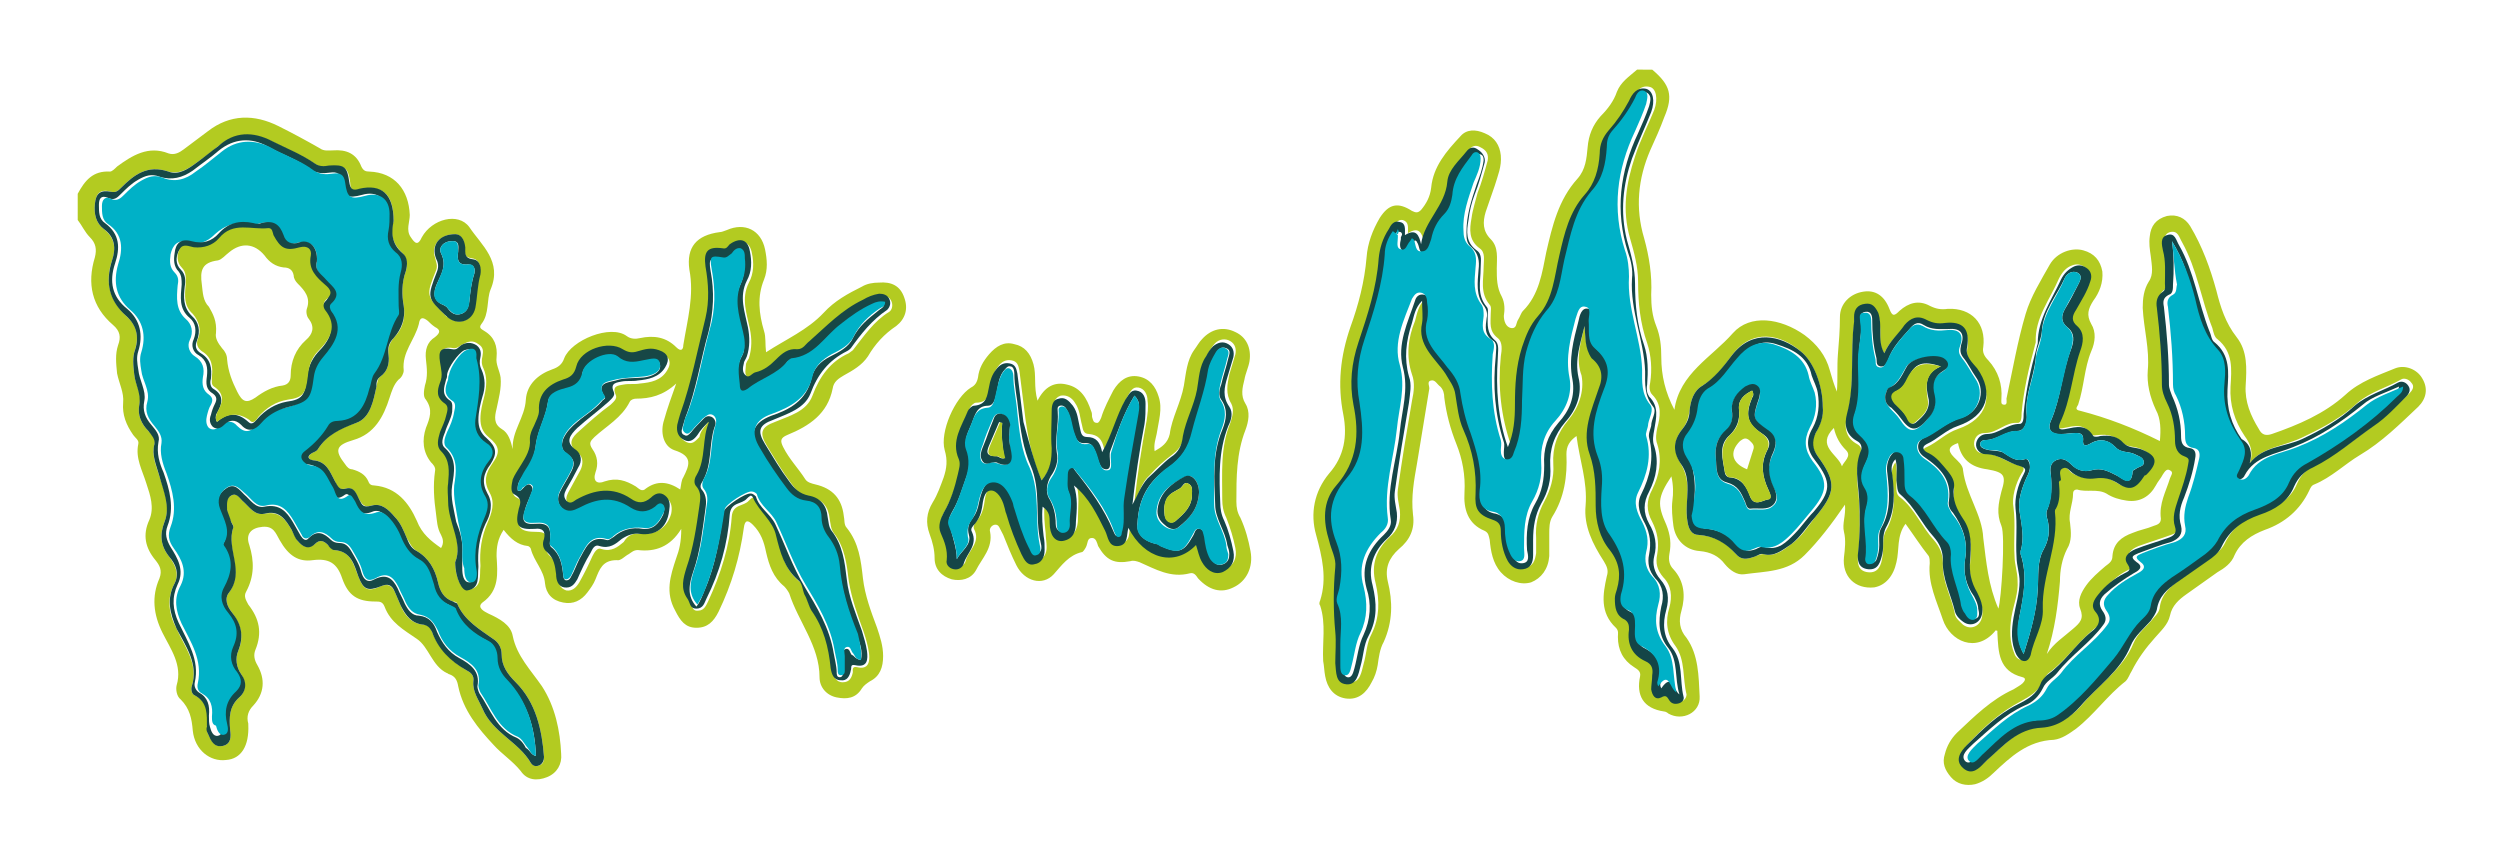 <?xml version="1.0" encoding="utf-8"?>
<!-- Generator: Adobe Illustrator 26.3.1, SVG Export Plug-In . SVG Version: 6.00 Build 0)  -->
<svg version="1.1" id="Capa_1" xmlns="http://www.w3.org/2000/svg" xmlns:xlink="http://www.w3.org/1999/xlink" x="0px" y="0px"
	 viewBox="0 0 247.7 84.4" style="enable-background:new 0 0 247.7 84.4;" xml:space="preserve">
<style type="text/css">
	.st0{fill:#B3CB21;}
	.st1{fill:#144547;}
	.st2{fill:#174746;}
	.st3{fill:#00B1C7;}
</style>
<g id="Au1LgB.tif">
	<g>
		<g>
			<path class="st0" d="M163.7,6.9c1.8,1.5,2.1,2.6,1.2,4.7c-0.4,1.1-0.9,2.2-1.4,3.3c-1.2,2.8-1.5,5.7-0.6,8.7
				c0.5,1.8,0.8,3.7,0.7,5.6c0,1.1,0.1,2.1,0.5,3.1c0.4,1,0.5,2,0.5,3.1c0,1.8,0.4,3.5,1.3,5.2c0.5-3.6,3.7-5.2,5.8-7.6
				c1.7-1.9,4.7-1.5,7.1,0.2c1.2,0.9,2.1,2,2.5,3.5c0.2,0.7,0.4,1.4,0.7,2.1c0.1-1.3,0-2.5,0.1-3.7c0.1-1.2,0.2-2.4,0.2-3.7
				c0-1.3,1-2.3,2.3-2.5c1.2-0.2,2.1,0.4,2.6,1.7c0.3,0.8,0.5,0.7,1,0.2c0.9-0.8,1.9-1.1,3-0.5c0.6,0.3,1.1,0.4,1.8,0.3
				c2.3-0.1,3.8,1.4,3.5,3.8c-0.1,0.5,0.1,0.9,0.5,1.3c1,1.1,1.4,2.4,1.3,3.8c0,0.3-0.1,0.6,0.3,0.6c0.3,0,0.2-0.4,0.2-0.6
				c0.6-2.8,1.1-5.7,1.9-8.4c0.5-1.7,1.5-3.3,2.4-4.9c0.7-1.2,2.2-1.7,3.3-1.4c1.1,0.3,1.7,1,1.9,2.1c0.1,1.1-0.3,2.1-0.9,2.9
				c-0.5,0.8-0.7,1.4-0.2,2.3c0.5,0.8,0.4,1.8,0,2.7c-0.7,1.7-0.7,3.5-1.3,5.3c-0.1,0.2-0.4,0.5,0.2,0.6c2.7,0.7,5.3,1.7,7.9,3
				c0.1-1.1,0.1-2.2-0.4-3.1c-0.6-1.3-0.9-2.6-0.8-3.9c0.2-2.1-0.4-4.1-0.5-6.2c0-0.9,0.1-1.8,0.6-2.6c0.5-0.7,0.3-1.6,0.2-2.5
				c-0.1-0.7-0.2-1.3-0.1-2c0.1-1,0.6-1.7,1.7-2c1-0.2,1.8,0.2,2.3,1c1.2,2,2,4.2,2.6,6.4c0.4,1.6,0.9,3.2,2,4.6
				c1.1,1.4,1,3.1,0.9,4.8c-0.1,1.6,0.5,3,1.3,4.3c0.3,0.6,0.7,0.7,1.3,0.5c2.6-0.9,5.2-2,7.3-3.9c1.4-1.3,3.2-1.9,4.9-2.6
				c1-0.4,2.2,0.1,2.7,1c0.6,1,0.4,2-0.4,2.8c-1.8,1.7-3.6,3.5-5.8,4.8c-1.5,0.9-2.8,2.2-4.5,2.9c-0.3,0.1-0.4,0.4-0.5,0.6
				c-0.9,1.9-2.4,3.2-4.4,3.9c-1.3,0.5-2.4,1.2-3,2.5c-0.3,0.8-1,1.3-1.7,1.7c-1,0.7-2.1,1.5-3.1,2.2c-0.7,0.5-1.4,1.1-1.6,2.1
				c-0.2,0.9-0.9,1.5-1.5,2.2c-0.9,1-1.7,2.1-2.3,3.3c-0.2,0.3-0.3,0.7-0.6,1c-1.8,1.4-3.1,3.3-4.9,4.7c-0.7,0.5-1.4,1-2.2,1.1
				c-2.6,0.1-4.3,1.7-6,3.3c-0.5,0.5-1.1,0.9-1.8,1.1c-0.9,0.2-1.8,0-2.4-0.7c-0.6-0.7-0.9-1.4-0.6-2.3c0.2-0.8,0.6-1.5,1.2-2.1
				c1.7-1.6,3.4-3.3,5.6-4.3c0.3-0.2,0.7-0.4,0.9-0.6c0.2-0.2,0.4-0.5,0-0.6c-2.4-0.6-2.4-2.5-2.5-4.4c0-0.1,0-0.2,0-0.2
				c-0.1,0-0.2-0.1-0.2,0c-1.9,2.3-4.5,1-5.2-1.1c-0.6-1.8-1.5-3.6-1.3-5.6c0-0.2,0-0.5-0.1-0.7c-0.8-1-1.5-2.1-2.3-3.2
				c-0.9,1.2-0.6,2.6-0.9,3.8c-0.3,1.4-1.1,2.3-2.2,2.5c-1.9,0.2-3.2-1.1-3-3c0.1-0.8,0.2-1.7,0-2.5c-0.2-0.8,0.2-1.6,0.1-2.7
				c-1.3,1.9-2.6,3.6-4,5c-1.7,1.7-3.9,1.6-6,1.9c-0.7,0.1-1.4-0.4-1.9-1c-0.6-0.8-1.4-1.2-2.5-1.3c-1.4-0.1-2.4-1.1-2.6-2.5
				c-0.1-0.8-0.2-1.7-0.1-2.5c0.1-0.7,0.1-1.5-0.1-2.4c-1.4,2.1-1.4,2.8-0.5,4.8c0.4,1,0.5,1.9,0.3,2.9c-0.1,0.6,0,1.1,0.4,1.5
				c1.1,1.2,1.2,2.7,0.8,4.1c-0.3,1-0.2,1.9,0.5,2.7c1.2,1.7,1.2,3.8,1.3,5.8c0.1,1.6-1.7,2.5-3.1,1.7c-0.1-0.1-0.3-0.2-0.4-0.2
				c-2.1-0.3-2.8-1.6-2.4-3.5c0.1-0.5-0.3-0.7-0.6-0.9c-1.1-0.7-1.6-1.7-1.6-3c0-0.3,0.1-0.6-0.2-0.9c-1.6-1.5-1.3-3.3-0.9-5.1
				c0.2-0.6,0-1-0.3-1.5c-1.1-1.7-2-3.5-1.8-5.5c0.2-2.4-0.6-4.5-0.9-6.9c-0.7,0.5-1,1-1,1.8c0.1,2.2-0.2,4.3-1.4,6.2
				c-0.3,0.5-0.3,1.1-0.3,1.7c0,0.7,0,1.5,0,2.2c-0.1,1.3-0.8,2.2-1.8,2.6c-1,0.3-2.2-0.1-3-1c-0.8-0.9-1-2.1-1.1-3.2
				c-0.1-0.4-0.1-0.7-0.5-0.9c-1.7-0.7-2.1-2.2-2-3.8c0.1-1.7-0.2-3.3-0.8-4.8c-0.6-1.5-1-3-1.2-4.6c0-0.4-0.1-0.8-0.4-1.1
				c-0.3-0.2-0.5-0.7-0.9-0.6c-0.5,0.1-0.1,0.6-0.2,0.9c-0.4,2.4-0.8,4.9-1.2,7.3c-0.3,1.7-0.6,3.3-0.4,5.1c0.2,1.4-0.3,2.5-1.4,3.4
				c-1,0.9-1.4,1.9-1.1,3.2c0.5,2,0.5,4-0.4,6c-0.4,0.7-0.5,1.6-0.6,2.3c-0.1,0.6-0.3,1.2-0.6,1.7c-0.5,1-1.3,1.8-2.6,1.6
				c-1.2-0.2-1.8-1.1-2-2.2c-0.1-0.5-0.1-1-0.2-1.5c-0.1-1.8,0.3-3.7-0.3-5.5c-0.1-0.1-0.1-0.3,0-0.5c0.7-2.2,0.2-4.3-0.4-6.5
				c-0.6-2.1-0.2-4.3,1.3-6.1c1.5-1.7,1.8-3.7,1.4-5.8c-0.6-3-0.3-5.8,0.7-8.7c0.8-2.2,1.4-4.5,1.6-6.9c0.1-1.4,0.6-2.7,1.3-3.9
				c0.9-1.4,1.8-1.6,3.2-0.7c0.4,0.2,0.6,0.2,0.9-0.1c0.5-0.6,0.9-1.3,1-2.2c0.2-2.1,1.5-3.6,2.9-5.1c0.6-0.7,1.5-0.7,2.4-0.3
				c1,0.4,1.5,1.2,1.6,2.2c0.1,1.1-0.3,2-0.6,3c-0.3,0.9-0.6,1.7-0.9,2.6c-0.3,1-0.3,1.9,0.5,2.7c0.8,0.8,0.6,1.9,0.6,2.9
				c0,1,0,1.9,0.5,2.8c0.3,0.6,0.3,1.3,0.2,1.9c0,0.5,0.2,1.1,0.7,1.2c0.6,0.1,0.5-0.5,0.7-0.8c0.2-0.3,0.3-0.7,0.5-0.9
				c1.6-1.6,1.9-3.8,2.3-5.8c0.6-2.6,1.2-5.2,3.1-7.3c0.8-0.9,0.9-2,1-3.1c0.1-1.2,0.5-2.2,1.3-3.1c0.7-0.7,1.3-1.5,1.6-2.4
				c0.4-1,1.2-1.5,2-2.2C162.6,6.9,163.2,6.9,163.7,6.9z M157,32.3c0.1,1.1,0,2.2,1,3c1,0.8,1.2,1.7,0.7,3c-0.8,2.1-1.7,4.3-0.9,6.5
				c0.6,1.7,0.6,3.4,0.6,5.1c0,1.6,0.4,3.2,1.4,4.4c1,1.3,1,2.5,0.7,3.9c-0.1,0.3-0.1,0.6-0.2,0.9c-0.1,0.9,0.1,1.6,1,2.1
				c0.5,0.2,0.5,0.6,0.4,1c-0.2,1.4,0.3,2.5,1.6,3.1c0.6,0.3,0.8,0.8,0.7,1.4c-0.1,0.5-0.2,0.9-0.1,1.4c0,0.5,0.4,1.1,1,0.8
				c0.5-0.3,0.6,0,0.8,0.3c0.2,0.3,0.5,0.4,0.9,0.3c0.3-0.1,0.5-0.4,0.5-0.7c-0.4-1.6-0.1-3.4-1.1-4.8c-0.9-1.2-1-2.5-0.6-3.8
				c0.3-1.1,0.2-2.2-0.6-3c-0.6-0.7-0.8-1.4-0.6-2.3c0.2-1.2,0-2.2-0.5-3.2c-0.6-1.1-0.6-2.1,0-3.2c0.7-1.4,1-2.9,0.5-4.5
				c-0.2-0.5-0.1-1.1,0-1.6c0.3-1.1,0.5-2.3-0.5-3.3c-0.3-0.3-0.3-0.8-0.2-1.2c0.2-1.3,0.1-2.7-0.3-3.9c-0.7-2-0.9-4-0.9-6.1
				c0-1.5-0.4-2.9-0.8-4.3c-0.8-2.8-0.4-5.4,0.5-8.1c0.5-1.6,1.3-3.1,1.9-4.6c0.4-1.1,0.2-2.2-0.5-2.3c-0.9-0.2-1.4,0.6-1.7,1.2
				c-0.5,1.1-1.2,2-2,2.9c-0.6,0.7-0.9,1.4-0.9,2.3c-0.1,1.5-0.5,2.9-1.5,4.1c-1.5,1.7-2,3.9-2.5,6c-0.5,2.1-0.6,4.3-2.1,6
				c-0.8,0.9-1.3,2-1.6,3.1c-0.6,1.9-0.7,3.8-0.7,5.7c0,1.4-0.1,2.9-0.7,4.2c-1-2.9-1.3-5.8-1-8.8c0.1-0.6,0.2-1.4-0.3-1.8
				c-0.9-0.7-0.7-1.5-0.7-2.4c0-0.3,0.1-0.7-0.1-0.9c-1-1.2-0.6-2.5-0.6-3.8c0-0.6,0.2-1.4-0.4-1.8c-1.1-0.8-1-1.9-0.8-3
				c0.1-0.8,0.4-1.7,0.6-2.5c0.4-1,0.7-2.1,1-3.2c0.1-0.6-0.1-1-0.7-1.3c-0.5-0.3-0.9-0.1-1.1,0.2c-0.7,0.9-1.8,1.8-1.9,3
				c-0.2,2.4-2.2,3.9-2.6,6.2c-0.2-0.9-0.5-1.6-1.6-0.9c0-0.6,0.1-1.1-0.5-1.3c-0.5-0.1-0.8,0.4-1.1,0.7c-0.5,0.9-0.9,1.9-1,2.9
				c-0.2,2.9-1,5.6-2,8.3c-0.7,2-0.9,4.1-0.5,6.2c0.5,2.9,0.4,5.6-1.7,8c-1.4,1.6-1.3,3.6-0.7,5.5c0.3,0.8,0.7,1.7,0.6,2.6
				c-0.3,2.1-0.2,4.3,0,6.4c0.1,1-0.1,2.1,0,3.1c0,0.8,0,2,1.1,2.1c1.1,0.1,1.2-1.1,1.4-1.8c0.3-1,0.3-2.1,0.8-3
				c0.8-1.6,0.8-3.3,0.4-5c-0.5-1.9,0.1-3.4,1.4-4.6c0.8-0.7,1.1-1.5,1-2.6c-0.1-0.7-0.3-1.4-0.2-2.1c0.4-2.9,0.9-5.9,1.4-8.8
				c0.2-0.9,0.3-1.8,0-2.6c-0.6-1.8-0.4-3.6,0.3-5.3c0.2-0.7,0.3-1.5,1-2.2c0,0.9,0.1,1.5,0,2.2c-0.5,2.3,1.2,3.5,2.3,5
				c0.5,0.7,0.9,1.2,1,2.1c0.2,1.2,0.2,2.4,0.8,3.5c0.9,2,1.3,4.1,1.2,6.3c-0.1,1.5,0.2,2.1,1.7,2.6c0.6,0.2,0.7,0.6,0.8,1.1
				c0,1,0.2,2.1,0.7,3c0.3,0.6,0.8,1,1.5,0.8c0.7-0.1,0.9-0.7,1-1.4c0-0.5,0-1,0-1.5c-0.1-1.3,0.2-2.5,0.8-3.6
				c0.6-1.1,1-2.4,0.9-3.7c-0.1-1.7,0.4-3.1,1.5-4.4c1-1.2,1.6-2.8,1.3-4.4C156.1,35.6,156.6,34,157,32.3z M222.9,45.9
				c0.4-1,0.1-1.9-0.5-2.7c-1-1.5-1.5-3.1-1.4-4.9c0.1-1.7,0.3-3.4-1.3-4.7c-0.3-0.2-0.4-0.7-0.5-1.1c-1.1-2.8-1.5-5.8-3-8.5
				c-0.3-0.5-0.4-1.2-1.2-1c-0.7,0.2-0.6,1-0.4,1.5c0.2,1.1,0.2,2.2,0.2,3.3c0,0.3,0.1,0.7-0.2,0.8c-0.7,0.4-0.7,1-0.6,1.6
				c0.3,2.5,0.5,5,0.5,7.6c0,0.6,0.2,1.2,0.5,1.8c0.6,1.2,0.8,2.5,0.8,3.8c0,0.7,0.3,1.3,0.9,1.5c0.5,0.2,0.5,0.4,0.4,0.8
				c-0.3,1.2-0.6,2.4-1,3.5c-0.3,0.9-0.6,1.8-0.3,2.7c0.2,0.6-0.1,0.9-0.7,1.1c-1.1,0.4-2.1,0.7-3.2,1.1c-0.7,0.3-1.3,0.7-0.8,1.5
				c0.4,0.6,0.1,0.7-0.3,0.9c-1,0.5-1.8,1.3-2.6,2.1c-0.4,0.5-0.7,1.1-0.3,1.7c0.7,0.9,0.3,1.5-0.4,2c-1.6,1.3-2.8,3.1-4.4,4.3
				c-0.3,0.2-0.5,0.5-0.6,0.8c-0.5,1.1-1.4,1.6-2.3,2.1c-1.9,1-3.5,2.4-5,4c-0.6,0.6-1.3,1.5-0.4,2.3c0.8,0.7,1.6,0,2.2-0.6
				c0.1-0.1,0.1-0.1,0.2-0.2c1.6-1.4,3-3,5.4-3.2c1.6-0.1,2.8-0.9,3.8-2.1c1.7-2,4-3.5,5-6c0.4-1,1.4-1.7,2-2.5
				c0.3-0.3,0.6-0.7,0.6-1.1c0.2-1.3,1.1-2,2-2.7c1-0.7,2-1.4,3-2.1c0.5-0.4,1.1-0.8,1.4-1.4c0.8-1.7,2.1-2.6,3.8-3.2
				c1.5-0.5,2.8-1.3,3.4-2.8c0.4-0.9,1-1.5,1.9-1.9c2.2-1.1,4.1-2.7,6-4.1c1.1-0.8,2.1-1.9,3.2-2.9c0.3-0.3,0.6-0.7,0.2-1.1
				c-0.2-0.3-0.7-0.5-1-0.3c-1.4,0.8-3,1.2-4.3,2.3c-1.5,1.4-3.3,2.4-5.2,3.3C226.3,44.3,224.2,44.2,222.9,45.9z M186.7,35
				c-0.5-0.7-0.4-1.3-0.4-1.9c0-0.6,0-1.2-0.2-1.8c-0.2-0.6-0.6-1-1.3-0.9c-0.8,0.1-1,0.6-1.1,1.3c0,0.2,0,0.3,0,0.5
				c-0.4,3,0.1,6.1-0.7,9.1c-0.3,1.1-0.1,2.1,1,2.7c0.4,0.2,0.5,0.6,0.4,0.9c-0.7,1.6-0.3,3.2-0.2,4.8c0.1,1.7,0.1,3.5-0.1,5.3
				c-0.1,0.8,0,1.6,1,1.7c1,0.1,1.3-0.7,1.4-1.5c0.2-0.9-0.1-1.9,0.4-2.7c0.9-1.6,0.8-3.3,0.6-5.1c-0.1-0.5-0.1-1,0.3-1.6
				c0.2,0.8,0.1,1.5,0.1,2.1c0,0.5-0.1,1.1,0.4,1.4c1.4,1.1,2.1,2.9,3.3,4.2c0.6,0.7,0.9,1.4,0.9,2.3c-0.1,1.8,0.9,3.4,1.2,5.1
				c0.1,0.4,0.5,0.7,0.8,1c0.8,0.6,1.8,0.1,1.9-0.9c0.1-0.7-0.1-1.4-0.5-2c-0.6-1-0.8-2.1-0.7-3.2c0.1-1.4,0.2-2.9-0.7-4.1
				c-0.7-0.9-1.1-1.9-0.9-3.1c0.1-0.6-0.3-1.1-0.6-1.6c-0.5-0.7-1.1-1.4-1.9-1.8c-0.4-0.2-0.8-0.7-0.2-0.9c1.1-0.5,1.9-1.4,3.1-1.8
				c2.9-1,3.6-3.3,1.9-5.7c-0.5-0.6-1.1-1.3-1-2.1c0.3-1.8-0.3-2.6-2.2-2.4c-0.6,0.1-1.2,0-1.8-0.3c-0.9-0.5-1.7-0.3-2.2,0.5
				C188.1,33.1,187.2,33.8,186.7,35z M202.8,64.8c0.7-1.1,1.7-1.7,2.6-2.5c0.7-0.6,1.1-1,0.7-2c-0.3-0.8,0.1-1.6,0.6-2.3
				c0.5-0.7,1.2-1.3,1.9-1.9c0.4-0.3,0.7-0.5,0.7-1c0.1-1.3,0.9-1.9,2-2.3c0.7-0.3,1.4-0.4,2.1-0.7c0.3-0.1,0.7-0.2,0.7-0.7
				c-0.2-1.5,0.5-2.7,0.9-4c0.1-0.3,0.4-0.6,0-0.8c-0.3-0.2-0.5,0.1-0.7,0.4c-0.2,0.4-0.5,0.7-0.7,1.1c-0.6,1.1-1.6,1.7-2.9,1.5
				c-0.7-0.1-1.4-0.3-2-0.7c-0.9-0.5-2-0.1-2.9-0.4c-0.2,0-0.4,0.1-0.4,0.4c0,1-0.5,1.9-0.3,2.9c0.1,0.9,0.2,1.8-0.3,2.6
				c-0.5,1-0.7,2.1-0.7,3.2C203.9,60,203.6,62.4,202.8,64.8z M204,47.8c0,0,0-0.2,0-0.3c0-0.4-0.3-0.9,0.2-1.2
				c0.4-0.2,0.7,0.2,1,0.5c0.7,0.5,1.5,0.6,2.2,0.5c0.8-0.1,1.4,0,2.1,0.4c1.4,0.9,2,0.7,2.8-0.7c0-0.1,0.1-0.1,0.2-0.1
				c1.2-1.1,1-1.9-0.6-2.5c-0.6-0.2-1.2-0.1-1.7-0.6c-0.6-0.6-1.4-0.8-2.3-0.7c-0.2,0-0.6,0.1-0.7,0c-0.7-1.2-1.7-0.9-2.7-0.7
				c-0.5,0.1-0.9,0.1-0.6-0.6c1-2.3,1.2-4.8,2-7.1c0.3-0.8,0.4-1.8-0.3-2.5c-0.6-0.5-0.5-1-0.1-1.6c0.6-0.9,1.1-1.8,1.4-2.8
				c0.1-0.5,0.1-0.9-0.3-1.3c-0.4-0.3-0.8-0.4-1.3-0.2c-0.6,0.2-1,0.7-1.3,1.3c-0.9,2.1-2.4,3.9-2.3,6.3c0,0.1-0.1,0.3-0.1,0.4
				c-0.6,2.2-1.1,4.4-1.3,6.6c0,0.4,0,1-0.4,1c-1.2-0.1-2,1-3.2,1c-0.6,0-1,0.3-1.1,0.9c-0.1,0.6,0.4,1.2,0.9,1.1
				c1.3,0,2.3,0.9,3.5,1.2c0.6,0.1,0.6,0.4,0.3,0.8c-0.6,1-1,2.4-0.8,3.4c0.2,1.6,0,3.2,0.1,4.8c0,0.8,0.3,1.6,0.3,2.4
				c0.1,1.3-0.4,2.4-0.6,3.6c-0.2,1.3-0.2,2.5,0.3,3.7c0.1,0.3,0.4,0.6,0.8,0.6c0.4,0,0.6-0.2,0.6-0.6c0.3-1.5,1.2-3,1.2-4.6
				c-0.1-3.3,1.6-6.3,1.2-9.6c0-0.1,0-0.2,0.1-0.3C204,49.6,204,48.8,204,47.8z M180.6,40.3c0-2-0.9-4.5-2.2-5.5
				c-2-1.7-4.8-2.3-6.8,0.4c-0.8,1.1-1.6,2.2-2.9,3c-0.9,0.5-1.2,1.5-1.3,2.5c-0.1,0.7-0.3,1.3-0.7,1.8c-0.9,1.1-0.9,2.2-0.2,3.4
				c0.5,0.8,0.7,1.7,0.7,2.6c0,1.1-0.2,2.2,0,3.2c0.1,0.7,0.4,1.3,1.1,1.3c1.5,0.1,2.7,0.7,3.7,1.9c0.5,0.6,1.1,0.5,1.7,0.3
				c0.3-0.1,0.7-0.3,1-0.3c1.2,0.3,2-0.4,2.8-1c1-0.7,1.6-1.7,2.3-2.6c2.1-2.5,2.2-3.5,0.3-6.1c-0.6-0.8-0.7-1.5-0.2-2.3
				C180.4,42,180.7,41.1,180.6,40.3z M198,60.3c0.3-0.9,0.7-7.3,0.3-8.2c-0.5-1.2-0.3-2.2,0-3.4c0.5-1.6,0.3-1.9-1.4-2.2
				c-1.6-0.2-2.6-1-2.9-2.6c-0.9,0.3-1.1,0.7-0.4,1.4c0.4,0.4,0.9,0.8,0.9,1.3c0.3,2.4,1.9,4.4,2,6.7C196.8,55.7,197,58,198,60.3z
				 M182.5,46.2c0.2-0.5,1-1,0.4-1.6c-0.6-0.6-1-1.3-1.2-2.2C179.9,44.2,182.1,45,182.5,46.2z"/>
			<path class="st0" d="M7.7,19.2c0.7-1.3,1.5-2.3,3.2-2.2c0.2,0,0.5-0.3,0.7-0.5c1.5-1.1,3.1-2.1,5.1-1.3c0.6,0.2,1.1-0.1,1.5-0.4
				c0.8-0.6,1.6-1.2,2.4-1.8c2.2-1.7,4.6-1.7,7-0.5c1.4,0.7,2.7,1.4,4.1,2.2c0.4,0.3,0.9,0.2,1.3,0.2c1.3-0.1,2.3,0.3,2.8,1.6
				c0.2,0.4,0.4,0.5,0.8,0.5c2.5,0.1,3.9,1.8,4,4.3c0,0.7-0.4,1.5,0.1,2.2c0.4,0.6,0.7,0.9,1.1,0c1-1.8,3.6-2.5,4.7-1
				c1.2,1.8,3.3,3.4,2.1,6.2c-0.4,1-0.1,2.4-0.9,3.4c-0.3,0.4,0,0.5,0.3,0.7c1,0.6,1.3,1.5,1.2,2.6c-0.1,0.7,0.3,1.3,0.4,2
				c0.1,1.1-0.2,2.1-0.4,3.1c-0.2,0.8-0.3,1.5,0.5,2c0.7,0.4,0.9,1.2,1.1,2c-0.1-1.8,1.2-3.1,1.3-4.9c0.1-1.5,1.2-2.5,2.6-3
				c0.6-0.2,1-0.5,1.2-1.1c0.7-1.8,4.6-3.4,6.2-2.2c0.4,0.3,0.9,0.3,1.3,0.2c1.4-0.3,2.6-0.1,3.6,0.9c0.5,0.5,0.7,0.2,0.7-0.2
				c0.4-2.5,1.1-4.9,0.6-7.5C68,24.5,69,23.3,71.3,23c0.2,0,0.4-0.1,0.7-0.2c1.8-0.8,3.4,0,3.8,1.9c0.2,1,0.3,2-0.1,3
				c-0.7,1.7-0.5,3.4,0,5.1c0.2,0.6,0.1,1.3,0.2,2.1c2-1.3,4.1-2.2,5.7-3.9c1.1-1.2,2.4-1.9,3.8-2.6c0.5-0.3,1.1-0.4,1.7-0.4
				c1.2-0.1,2.1,0.3,2.5,1.5c0.4,1.1,0.1,2.1-0.8,2.8c-1.2,0.8-2.1,1.8-2.8,3c-0.6,0.9-1.5,1.4-2.4,1.9c-0.5,0.3-1,0.6-1.1,1.3
				c-0.5,2.5-2.3,3.7-4.5,4.6c-0.7,0.3-0.7,0.6-0.4,1.2c0.6,1.2,1.5,2.1,2.2,3.2c0.2,0.3,0.6,0.4,1,0.5c1.7,0.4,2.6,1.4,2.8,3.1
				c0.1,0.4,0,0.9,0.3,1.2c1.2,1.5,1.4,3.2,1.6,5c0.2,1.7,0.8,3.3,1.4,4.9c0.3,0.9,0.6,1.8,0.6,2.8c0,1.1-0.3,2-1.3,2.5
				c-0.3,0.2-0.6,0.4-0.8,0.7c-0.6,1-1.5,1.1-2.5,0.9c-1-0.2-1.7-1-1.7-2c0-3.1-2.1-5.5-3-8.3c-0.1-0.2-0.3-0.5-0.5-0.7
				c-1.1-0.9-1.5-2.1-1.8-3.4c-0.2-1-0.5-1.9-1.3-2.7c-0.5-0.5-0.8-0.5-0.9,0.3c-0.4,2.9-1.2,5.6-2.5,8.3c-0.5,1-1.1,1.6-2.2,1.6
				c-1.1,0-1.6-0.7-2.1-1.7c-1-1.8-0.5-3.4,0.1-5.2c0.3-0.8,0.5-1.6,0.5-2.9c-1.1,1.8-2.6,2.3-4.3,2.1c-0.4,0-0.6,0.2-0.9,0.4
				c-0.4,0.2-0.8,0.7-1.2,0.6c-1.4,0-1.7,0.9-2.1,1.9c-0.2,0.5-0.5,0.9-0.8,1.3c-0.6,0.8-1.4,1.2-2.4,1c-1.1-0.2-1.7-0.9-1.8-1.9
				c-0.1-1.3-1.1-2.2-1.4-3.4c0-0.1-0.2-0.3-0.3-0.3c-1-0.1-1.7-0.7-2.4-1.6c-0.6,0.9-0.7,1.7-0.7,2.6c0.1,1.7,0.3,3.4-1.4,4.6
				c-0.6,0.5,0.2,0.9,0.6,1.1c1.1,0.5,2.2,1.1,2.4,2.2c0.4,2,1.8,3.4,2.9,5c1.3,2,1.8,4.4,1.9,6.7c0.1,1-0.4,1.9-1.4,2.3
				c-1,0.4-2,0.3-2.6-0.6c-0.8-1-1.9-1.7-2.7-2.6c-1.5-1.6-3-3.4-3.5-5.8c-0.1-0.6-0.3-1-0.9-1.2c-0.1,0-0.1-0.1-0.2-0.1
				c-1.5-0.7-1.8-2.6-3-3.4c-1.3-0.9-2.6-1.6-3.2-3.2c-0.2-0.5-0.5-0.5-0.9-0.5c-1.8,0-2.7-0.6-3.3-2.3c-0.5-1.5-1.3-2-2.9-1.8
				c-1.4,0.2-2.4-0.4-3.3-2c-0.4-0.7-0.6-1.4-1.7-1.3c-1.1,0.1-1.7,0.7-1.3,1.8c0.5,1.6,0.5,3.1-0.3,4.6c-0.3,0.5,0,0.9,0.2,1.3
				c1.1,1.4,1.4,2.8,0.7,4.5c-0.2,0.5-0.1,1,0.2,1.5c0.8,1.4,0.7,2.8-0.4,4c-0.5,0.5-0.7,1.1-0.5,1.8c0,0,0,0.1,0,0.1
				c0.1,2.1-0.7,3.4-2.2,3.5c-1.6,0.2-3.1-1-3.3-2.9c-0.1-1.2-0.3-2.2-1.2-3.1c-0.4-0.3-0.5-1-0.4-1.4c0.6-2-0.6-3.6-1.4-5.2
				c-0.9-1.8-1.1-3.6-0.3-5.4c0.3-0.8,0-1.3-0.4-1.8c-1-1.2-1.3-2.5-0.6-4c0.5-1.2,0.1-2.4-0.3-3.6c-0.4-1.3-1.1-2.5-0.8-3.9
				c0.1-0.4-0.3-0.6-0.5-0.9c-0.7-1-1.1-2-1-3.2c0.1-1-0.4-1.9-0.6-2.9c-0.1-1-0.2-1.9,0.1-2.8c0.3-0.8,0.2-1.4-0.5-2
				c-2.1-1.8-2.6-4.1-1.8-6.7c0.2-0.8,0.1-1.4-0.5-2c-0.5-0.5-0.8-1.2-1.2-1.7C7.7,21,7.7,20.1,7.7,19.2z M39,21.9
				c0-2.7-1.1-3.6-3.3-3.1c-0.7,0.2-1,0-1-0.7c-0.2-1.5-0.5-1.7-2-1.6c-0.5,0-1,0.1-1.4-0.2c-1.3-0.9-2.8-1.5-4.2-2.2
				c-1.9-1-3.8-1-5.5,0.4c-0.7,0.6-1.4,1.1-2.1,1.6c-0.8,0.6-1.7,1.2-2.8,0.9c-2.1-0.7-3.4,0.3-4.7,1.6c-0.3,0.3-0.5,0.5-1,0.4
				c-1-0.3-1.5,0.1-1.6,1.2c-0.1,1,0.1,1.9,0.9,2.5c1.1,0.9,1.2,1.9,0.8,3.1c-0.7,2.1-0.3,3.9,1.4,5.5c1,0.9,1.3,1.9,0.9,3.3
				c-0.3,0.8-0.2,1.6-0.1,2.5c0.1,1,0.8,1.9,0.5,3c-0.2,1,0.2,1.9,0.9,2.6c0.4,0.4,0.8,0.8,0.6,1.3c-0.3,1.2,0.2,2.2,0.5,3.2
				c0.5,1.5,1.1,3,0.5,4.5c-0.5,1.3-0.4,2.4,0.5,3.5c0.5,0.7,1,1.6,0.5,2.6c-0.8,1.5-0.6,3,0.2,4.5c0.8,1.8,2.2,3.5,1.5,5.7
				c-0.1,0.3,0,0.8,0.3,0.9c1.4,0.7,1.3,1.9,1.2,3.1c0,0.2,0,0.5,0.1,0.7c0.3,0.6,0.6,1.4,1.5,1.2c0.8-0.2,0.8-0.9,0.7-1.6
				c-0.1-1.2-0.1-2.3,0.9-3.2c0.7-0.6,0.7-1.5,0.2-2.3c-0.5-0.7-0.6-1.6-0.3-2.3c0.6-1.4,0.3-2.6-0.6-3.8c-0.5-0.6-0.8-1.4-0.3-2
				c1.5-2.1-0.3-4.3,0.4-6.4c0.1-0.2-0.1-0.4-0.2-0.6c-0.2-0.4-0.4-0.8-0.4-1.2c-0.1-0.5-0.2-1,0.4-1.4c0.6-0.3,0.8,0.2,1.1,0.5
				c0.7,0.6,1.2,1.5,2.2,1.3c1.5-0.3,2.1,0.6,2.7,1.6c0.2,0.4,0.4,0.8,0.6,1.1c0.5,0.6,1.1,0.8,1.7,0.3c0.5-0.5,0.9-0.3,1.3,0.1
				c0.2,0.2,0.4,0.4,0.6,0.5c1.7,0.1,1.9,1.4,2.4,2.6c0.5,1.3,0.9,1.6,2.2,1c0.7-0.3,1.1-0.1,1.4,0.5c0.2,0.5,0.4,0.9,0.6,1.4
				c0.4,1,1.1,1.8,2.3,1.9c0.4,0,0.7,0.3,0.8,0.7c0.7,1.7,1.9,2.9,3.4,3.8c0.4,0.2,0.8,0.5,0.7,1.1c-0.1,1,0.5,1.8,0.9,2.7
				c1,2.4,3.6,3.3,4.8,5.4c0.2,0.3,0.6,0.4,0.9,0.2c0.3-0.1,0.4-0.4,0.4-0.8c-0.2-2.7-0.8-5.4-2.8-7.4c-0.8-0.8-1.4-1.6-1.4-2.8
				c0-0.6-0.3-1.1-0.7-1.4c-1.4-1-3-1.9-3.7-3.6c0-0.1-0.2-0.2-0.4-0.2c-0.9-0.3-1.3-1-1.5-1.9c-0.3-1.3-0.9-2.4-2.1-3.1
				c-0.5-0.3-0.7-0.8-1-1.3c-0.3-0.7-0.6-1.5-1.2-2.1c-0.6-0.7-1.3-1.4-2.3-1.1c-0.7,0.2-0.9-0.1-1.2-0.6c-0.3-0.5-0.5-1.3-1.3-1.1
				c-0.8,0.2-0.9-0.2-1.1-0.7c-0.5-0.9-0.8-2-2.2-2.1c-0.4,0-0.6-0.4-0.1-0.7c0.2-0.1,0.5-0.2,0.6-0.4c0.9-1.4,2.2-2.1,3.8-2.6
				c1.4-0.5,1.7-2.2,2-3.6c0.1-0.4,0.1-0.8,0.4-1c0.7-0.5,0.9-1.3,0.8-2.1c-0.1-0.7,0.1-1.2,0.5-1.7c0.9-0.9,1.2-2,1-3.2
				c-0.2-1.2-0.2-2.3,0.2-3.4c0.2-0.6,0.1-1.4-0.3-1.8C38.7,24,38.7,22.8,39,21.9z M70.2,41.8c0.1,0,0.2,0.1,0.3,0.1
				c-0.8,1.7-0.3,3.7-1.3,5.4c-0.2,0.3-0.3,0.8,0,1.1c0.5,0.6,0.4,1.2,0.3,1.9c-0.3,2.1-0.6,4.2-1.3,6.2c-0.3,1-0.6,2,0.1,3
				c0.3,0.4,0.2,1.1,0.9,1c0.6,0,0.8-0.6,1-1c1.2-2.6,2.1-5.4,2.3-8.3c0.1-1.3,1.2-1,1.7-1.6c0.1-0.1,0.3-0.3,0.4-0.3
				c0,0,0.2,0.1,0.2,0.2c0.6,1.4,2,2.2,2.3,3.8c0.3,1.7,0.8,3.3,2.2,4.4c0.3,0.3,0.4,0.9,0.6,1.4c0.2,0.5,0.3,1.1,0.7,1.6
				c1.2,1.7,1.7,3.7,1.9,5.7c0.1,0.6,0.3,1.2,1,1.2c0.7,0,0.9-0.5,1-1c0-0.2-0.1-0.6,0.4-0.5c1.2,0.3,1.3-0.6,1.2-1.4
				c-0.1-0.7-0.3-1.4-0.5-2c-0.6-1.7-1.2-3.3-1.5-5.1c-0.2-1.7-0.4-3.4-1.5-4.8c-0.3-0.4-0.3-0.9-0.4-1.4c-0.1-1.1-0.7-2-1.9-2.1
				c-0.9-0.1-1.4-0.7-1.9-1.4c-0.9-1.2-1.6-2.4-2.4-3.7c-0.8-1.3-0.6-1.9,0.8-2.4c1.4-0.6,3.1-1,3.7-2.6c0.7-1.9,1.8-3.4,3.6-4.2
				c0.1-0.1,0.3-0.2,0.4-0.3c1.1-1.4,2.1-2.9,3.6-3.8c0.3-0.2,0.4-0.7,0.2-1.1c-0.2-0.4-0.5-0.5-1-0.5c-0.6,0.1-1.1,0.3-1.6,0.6
				c-2,1.1-3.6,2.7-5.3,4.1c-0.4,0.3-0.6,0.8-1.2,0.8c-0.9,0-1.5,0.5-2.1,1c-0.6,0.6-1.3,1.1-2.1,1.3c-0.3,0.1-0.6,0.6-0.9,0.3
				c-0.4-0.3-0.2-0.8-0.2-1.2c0-0.3,0.2-0.5,0.3-0.7c0.3-1,0.3-1.9,0.1-2.9c-0.3-1.5-0.9-3-0.1-4.6c0.5-0.9,0.5-2,0.3-2.9
				c-0.2-1.2-1.1-1.5-2-0.7c-0.2,0.2-0.3,0.5-0.7,0.4c-1.5-0.3-1.9,0.3-1.7,1.8c0.3,1.7,0.4,3.4,0,5.1c-0.7,3.2-1.4,6.4-2.5,9.5
				c-0.1,0.4-0.2,0.7-0.3,1.1c-0.1,0.6,0.1,1.2,0.7,1.5c0.6,0.3,0.9-0.1,1.3-0.5C69.4,42.7,69.8,42.3,70.2,41.8z M43.7,54.3
				c0.3-0.5,0.2-0.9,0-1.3c-0.4-0.7-0.4-1.4-0.5-2.1c-0.2-1.4-0.3-2.8-0.1-4.2c0.1-0.4-0.2-0.7-0.4-0.9c-0.8-1-0.9-2.2-0.5-3.4
				c0.4-1,0.7-1.8,0-2.8c-0.3-0.3-0.2-0.9-0.1-1.4c0.3-0.9,0.2-1.7,0.1-2.6c-0.1-0.9,0.1-1.7,0.9-2.2c0.5-0.4,0.6-0.7,0-1
				c-0.3-0.2-0.5-0.4-0.7-0.6c-0.5-0.4-0.8-0.4-0.9,0.3c-0.4,1.6-1.7,2.8-1.5,4.6c0,0.3-0.2,0.7-0.5,0.9c-0.5,0.5-0.7,1.2-0.9,1.8
				C38,41.3,37.1,43,35,43.6c-1.7,0.5-1.9,1-0.8,2.4c0.2,0.3,0.4,0.5,0.7,0.5c0.7,0.2,1.3,0.5,1.6,1.2c0.1,0.3,0.3,0.4,0.6,0.4
				c2.2,0.2,3.4,1.7,4.2,3.5C41.8,52.9,42.7,53.6,43.7,54.3z M67.4,48.5c0.1-0.5,0.1-0.9,0.3-1.2c0.6-1.2,1-2.1-0.9-2.7
				c-1.1-0.4-1.4-1.8-1-3c0.3-1.1,0.7-2.2,1.2-3.6c-1.3,1.2-2.6,1.5-4,1.5c-0.2,0-0.5,0.1-0.6,0.3c-0.8,1.6-2.3,2.4-3.5,3.5
				c-0.4,0.4-0.6,0.6-0.2,1.2c0.5,0.7,0.6,1.5,0.3,2.3c-0.3,0.9,0.2,1.2,0.9,0.9c1.2-0.4,2.1-0.1,3.1,0.5c0.3,0.2,0.6,0.6,1,0.2
				C65.1,47.6,66.2,47.7,67.4,48.5z M63.4,52.9c1.6,0.1,2.7-0.6,3.1-2c0.1-0.5,0.1-1.1-0.4-1.5c-0.5-0.4-1-0.2-1.4,0.2
				c-0.7,0.6-1.3,0.6-2,0.1c-1.8-1.2-3.6-1-5.4,0.1c-0.3,0.2-0.7,0.5-1,0.1c-0.3-0.3-0.2-0.7,0-1.1c0.4-0.7,0.8-1.5,1.2-2.2
				c0.3-0.6,0.3-1.3-0.2-1.7c-1.2-0.9-0.6-1.6,0.1-2.2c1-0.9,2-1.8,3.1-2.6c0.3-0.3,0.7-0.6,0.5-1c-0.4-0.9,0.3-0.9,0.8-1
				c0.5-0.1,1.1,0,1.6-0.1c1.1-0.1,2.1-0.3,2.7-1.3c0.5-0.8,0.2-1.4-0.6-1.7c-0.7-0.3-1.4-0.1-2.1,0.1c-0.6,0.1-1,0.1-1.5-0.2
				c-1.4-1-4.2,0-4.6,1.7c-0.2,0.7-0.6,1.1-1.3,1.3c-1.5,0.4-2.5,1.3-2.4,3.1c0,0.6-0.3,1-0.5,1.5c-0.2,0.4-0.5,0.8-0.4,1.3
				c0.1,1-0.4,1.8-0.9,2.6c-0.3,0.4-0.6,0.9-0.8,1.4c-0.2,0.5-0.4,1.2,0.2,1.5c0.8,0.4,0.6,0.8,0.4,1.4c-0.5,1.6-0.1,2,1.6,2
				c0.7,0,1.1,0.2,0.9,1c-0.1,0.5,0,1,0.3,1.3c0.7,0.6,0.8,1.3,0.9,2.2c0,0.6,0.2,1.1,0.8,1.3c0.6,0.1,1-0.3,1.3-0.8
				c0.5-0.9,0.9-1.7,1.3-2.6c0.2-0.4,0.5-0.9,0.9-0.7c1,0.3,1.6-0.2,2.2-0.7C62.2,53,62.8,52.8,63.4,52.9z M45.1,55.7
				c0,1.6,0.7,2.9,1.4,2.7c1.3-0.2,1-1.4,1.1-2.3c0,0,0-0.1,0-0.1c-0.1-1.4,0.1-2.8,0.7-4.2c0.4-0.9,0.8-2,0.2-3
				c-0.6-1.1-0.4-1.9,0.3-2.9c0.8-1.1,0.7-1.7-0.4-2.6c-0.6-0.5-0.8-1.1-0.8-1.8c0-0.8,0.2-1.5,0.4-2.3c0.2-0.9,0.3-1.8-0.1-2.7
				c-0.2-0.4-0.2-0.8-0.1-1.2c0.1-0.5,0.1-0.9-0.4-1.2c-0.5-0.4-1-0.3-1.5,0c-0.3,0.1-0.5,0.4-0.9,0.4c-1.1-0.2-1.4,0.2-1.2,1.3
				c0.1,0.7,0.3,1.3,0,2c-0.3,0.8-0.4,1.5,0.5,2.1c0.4,0.2,0.2,0.8,0.1,1.2c-0.2,0.5-0.4,1.1-0.6,1.6c-0.2,0.6-0.4,1.4,0.1,1.9
				c0.9,1,0.8,2.1,0.7,3.2c-0.1,0.6,0,1.2,0,1.8C44.5,51.8,45.9,53.8,45.1,55.7z M45.1,23.2c-1.6,0-2.4,1.2-2,2.3
				c0.1,0.5,0.3,0.8,0.1,1.3c-1,2.5-1,2.5,0.9,4.4c0,0,0,0.1,0.1,0.1c1.1,1,2.6,0.6,2.8-0.9c0.2-1.1,0.3-2.2,0.5-3.3
				c0.2-0.6,0-1.4-0.7-1.5c-0.9-0.1-0.7-0.6-0.8-1.2C46,23.6,45.5,23.2,45.1,23.2z"/>
			<path class="st0" d="M102.8,39.7c0.7-1.4,1.7-1.9,2.9-1.6c1.4,0.3,2,1.4,2.4,2.6c0.1,0.2,0.1,0.4,0.1,0.6
				c0.1,0.3,0.1,0.6,0.5,0.6c0.2,0,0.3-0.3,0.4-0.5c0.3-1,0.8-1.9,1.2-2.7c0.6-1,1.4-1.6,2.5-1.4c1.1,0.2,1.7,1,2,2
				c0.4,1.2,0,2.4-0.2,3.7c-0.1,0.5-0.3,1-0.2,1.7c0.7-0.4,1.3-0.8,1.5-1.7c0.2-1.6,1.1-3.1,1.4-4.8c0.2-1.2,0.3-2.5,1-3.5
				c0.3-0.4,0.5-0.8,0.8-1.1c0.9-1,2.1-1.3,3.3-0.7c1.1,0.5,1.6,1.6,1.4,2.9c-0.1,0.6-0.4,1.2-0.5,1.8c-0.2,0.8-0.4,1.6,0.1,2.4
				c0.5,0.8,0.3,1.8,0,2.6c-0.9,2.3-0.9,4.7-0.9,7.1c0,0.6,0.1,1.1,0.4,1.6c0.5,1.1,0.8,2.2,1,3.3c0.3,1.6-0.4,3-1.7,3.6
				c-1.2,0.6-2.4,0.3-3.5-0.9c-0.2-0.3-0.4-0.6-0.8-0.5c-1.9,0.5-3.4-0.4-5-1.1c-0.3-0.1-0.6-0.2-0.9-0.1c-1.6,0.3-2.4-0.1-3.2-1.5
				c-0.1-0.3-0.2-0.8-0.6-0.8c-0.5,0-0.4,0.5-0.6,0.9c-0.1,0.2-0.3,0.5-0.4,0.5c-1.3,0.3-2,1.3-2.8,2.2c-1.1,1.2-2.9,0.7-3.7-0.9
				c-0.5-1-0.9-2-1.3-3C99,52.3,99,51.9,98.5,52c-0.3,0.1-0.5,0.4-0.4,0.7c0.3,1.6-0.8,2.6-1.4,3.8c-0.5,0.9-1.5,1.1-2.4,0.9
				c-1-0.3-1.7-1-1.7-2.1c0-0.8-0.2-1.6-0.5-2.4c-0.4-1.1-0.3-2.1,0.3-3.1c0.5-0.8,0.8-1.7,1.1-2.5c0.3-0.9,0.4-1.7,0.1-2.7
				c-0.5-1.8,1-5.2,2.6-6.2c0.4-0.2,0.6-0.5,0.7-1c0.1-0.9,0.5-1.6,1.1-2.3c0.7-0.8,1.5-1.3,2.5-1c1,0.2,1.6,0.9,1.9,2
				C102.7,37.2,102.4,38.3,102.8,39.7z M103.2,47.6c-0.9-2-1.3-4-1.6-6.1c-0.2-1.6-0.4-3.2-0.6-4.8c-0.1-0.5-0.2-0.9-0.8-1
				c-0.6-0.1-1,0.2-1.3,0.6c-0.4,0.5-0.6,1.1-0.7,1.7c-0.2,0.9-0.2,1.9-1.5,1.9c-0.2,0-0.5,0.3-0.6,0.5c-0.6,1.5-1.7,3-0.9,4.8
				c0.2,0.5,0.1,1-0.1,1.5c-0.3,1.3-0.8,2.6-1.4,3.8c-0.4,0.6-0.6,1.3-0.3,2c0.3,0.9,0.7,1.7,0.6,2.7c0,0.5,0.3,0.8,0.7,0.9
				c0.5,0.1,0.9-0.1,1-0.6c0.3-1,1.5-1.8,0.8-3.1c-0.1-0.3,0.1-0.6,0.3-0.8c0.4-0.5,0.6-1,0.7-1.6c0.1-0.7,0.2-1.7,0.9-1.7
				c0.6,0,1.1,0.8,1.3,1.6c0.1,0.2,0.1,0.4,0.2,0.7c0.4,1.4,0.9,2.7,1.5,4c0.3,0.5,0.6,1.1,1.3,1c0.7-0.2,1-0.7,1-1.4
				c0-0.5-0.1-0.9-0.1-1.4c-0.1-0.9-0.2-1.9-0.1-2.9c0.7,0.5,0.7,1.1,0.7,1.6c0,1.2,0.5,1.9,1.3,1.8c1-0.2,1.3-1,1.3-1.9
				c0-1.2,0.2-2.4-0.2-3.6c1.5,1.2,2.3,2.9,3.1,4.5c0.3,0.6,0.3,1.6,1.3,1.5c1.1-0.1,0.8-1.1,1-1.8c1.5,3.1,4.5,3.9,6.7,1.7
				c0.2,0.6,0.3,1.2,0.6,1.7c0.4,0.8,1.1,1.4,2,1c0.9-0.3,1.3-1.1,1.1-2.1c-0.2-1-0.5-2-0.9-3c-0.3-0.6-0.4-1.2-0.4-1.8
				c0-2.6-0.2-5.2,0.8-7.6c0.2-0.6,0.4-1.3,0.1-1.9c-0.6-1-0.4-1.9-0.2-2.9c0.2-0.7,0.4-1.3,0.6-2c0.1-0.5,0-1-0.5-1.3
				c-0.5-0.3-1.1-0.2-1.5,0.2c-0.3,0.3-0.5,0.7-0.7,1c-0.6,1-0.7,2.2-0.9,3.3c-0.3,1.6-1.1,3-1.4,4.6c-0.2,0.9-0.4,1.5-1.2,2.1
				c-0.8,0.6-1.6,1.3-2.3,2.1c-0.8,0.7-1,1.7-1.5,2.6c0.3-2.7,0.7-5.3,1.2-8c0.1-0.7,0.2-1.3,0.1-2c0-0.6-0.3-1.2-0.9-1.3
				c-0.6-0.1-0.8,0.4-1.1,0.9c-0.9,1.6-1.3,3.4-2.3,5.2c-0.2-1-0.6-1.4-1.5-1.5c-0.6,0-0.6-0.5-0.7-0.9c-0.2-0.7-0.2-1.5-0.7-2.2
				c-0.3-0.5-0.8-0.8-1.4-0.7c-0.6,0.2-0.7,0.7-0.7,1.2c0,1.2-0.1,2.5,0,3.7C104.3,45.5,104.1,46.6,103.2,47.6z"/>
			<path class="st1" d="M157,32.3c-0.4,1.7-1,3.3-0.6,5.1c0.4,1.6-0.2,3.2-1.3,4.4c-1.1,1.3-1.6,2.7-1.5,4.4
				c0.1,1.3-0.2,2.5-0.9,3.7c-0.6,1.1-0.8,2.3-0.8,3.6c0,0.5,0,1,0,1.5c0,0.7-0.2,1.3-1,1.4c-0.7,0.1-1.2-0.3-1.5-0.8
				c-0.5-0.9-0.7-2-0.7-3c0-0.6-0.2-0.9-0.8-1.1c-1.5-0.5-1.8-1.1-1.7-2.6c0.1-2.2-0.3-4.3-1.2-6.3c-0.5-1.1-0.6-2.3-0.8-3.5
				c-0.1-0.8-0.6-1.4-1-2.1c-1-1.5-2.8-2.8-2.3-5c0.1-0.6,0-1.3,0-2.2c-0.7,0.7-0.8,1.5-1,2.2c-0.6,1.8-0.8,3.5-0.3,5.3
				c0.3,0.8,0.1,1.7,0,2.6c-0.5,2.9-1,5.9-1.4,8.8c-0.1,0.7,0.1,1.4,0.2,2.1c0.1,1-0.2,1.9-1,2.6c-1.3,1.2-1.9,2.8-1.4,4.6
				c0.4,1.7,0.5,3.3-0.4,5c-0.5,0.9-0.5,2-0.8,3c-0.2,0.8-0.4,1.9-1.4,1.8c-1.1-0.1-1-1.2-1.1-2.1c0-1,0.1-2.1,0-3.1
				c-0.2-2.1-0.2-4.3,0-6.4c0.1-0.9-0.4-1.7-0.6-2.6c-0.6-1.9-0.7-3.9,0.7-5.5c2.1-2.4,2.3-5.1,1.7-8c-0.4-2.1-0.2-4.1,0.5-6.2
				c0.9-2.7,1.8-5.4,2-8.3c0.1-1,0.4-2,1-2.9c0.2-0.4,0.5-0.9,1.1-0.7c0.6,0.1,0.5,0.7,0.5,1.3c1.1-0.7,1.4,0,1.6,0.9
				c0.3-2.3,2.4-3.8,2.6-6.2c0.1-1.2,1.2-2.1,1.9-3c0.3-0.4,0.7-0.5,1.1-0.2c0.5,0.3,0.8,0.8,0.7,1.3c-0.3,1.1-0.6,2.2-1,3.2
				c-0.3,0.8-0.5,1.6-0.6,2.5c-0.2,1.1-0.3,2.2,0.8,3c0.6,0.4,0.4,1.1,0.4,1.8c0,1.3-0.4,2.6,0.6,3.8c0.2,0.2,0.1,0.6,0.1,0.9
				c0,0.9-0.1,1.7,0.7,2.4c0.5,0.4,0.3,1.1,0.3,1.8c-0.2,3,0,6,1,8.8c0.6-1.4,0.7-2.8,0.7-4.2c0-1.9,0.1-3.8,0.7-5.7
				c0.4-1.2,0.8-2.2,1.6-3.1c1.5-1.7,1.6-3.9,2.1-6c0.5-2.2,1-4.3,2.5-6c1-1.1,1.4-2.5,1.5-4.1c0-0.9,0.3-1.6,0.9-2.3
				c0.8-0.9,1.4-1.8,2-2.9c0.3-0.7,0.8-1.4,1.7-1.2c0.7,0.2,0.9,1.2,0.5,2.3c-0.6,1.5-1.3,3-1.9,4.6c-0.9,2.6-1.2,5.3-0.5,8.1
				c0.4,1.4,0.8,2.8,0.8,4.3c0,2.1,0.2,4.1,0.9,6.1c0.4,1.2,0.4,2.6,0.3,3.9c-0.1,0.5,0,0.9,0.2,1.2c1,1,0.7,2.1,0.5,3.3
				c-0.1,0.5-0.2,1.1,0,1.6c0.5,1.6,0.2,3.1-0.5,4.5c-0.6,1.1-0.6,2.1,0,3.2c0.6,1,0.8,2.1,0.5,3.2c-0.2,0.8,0,1.6,0.6,2.3
				c0.8,0.9,0.9,1.9,0.6,3c-0.4,1.4-0.3,2.7,0.6,3.8c1.1,1.4,0.7,3.2,1.1,4.8c0.1,0.3-0.1,0.6-0.5,0.7c-0.4,0.1-0.7,0-0.9-0.3
				c-0.2-0.3-0.3-0.6-0.8-0.3c-0.6,0.3-0.9-0.2-1-0.8c0-0.4,0.1-0.9,0.1-1.4c0.1-0.6,0-1.1-0.7-1.4c-1.3-0.6-1.8-1.7-1.6-3.1
				c0-0.4,0-0.7-0.4-1c-0.9-0.4-1-1.2-1-2.1c0-0.3,0.1-0.6,0.2-0.9c0.4-1.4,0.3-2.6-0.7-3.9c-1-1.2-1.4-2.8-1.4-4.4
				c0-1.7,0-3.4-0.6-5.1c-0.8-2.2,0.2-4.4,0.9-6.5c0.5-1.2,0.3-2.2-0.7-3C157,34.5,157.1,33.4,157,32.3z M138.3,23.1
				c-0.5,0.7-0.8,1.5-0.8,2.3c-0.1,2.9-1,5.7-2,8.4c-0.7,2.1-0.8,4.1-0.5,6.3c0.4,2.6,0.6,5.3-1.3,7.5c-1.6,1.9-1.8,4-1,6.3
				c0.6,1.5,0.6,3,0.3,4.6c-0.1,0.5-0.4,1-0.2,1.5c0.6,1.3,0.3,2.7,0.3,4c0,0.7,0,1.4,0,2.1c0,0.4,0,0.9,0.4,1
				c0.5,0.1,0.6-0.6,0.7-0.9c0.3-1.1,0.4-2.3,0.9-3.3c0.7-1.5,0.8-3.1,0.3-4.6c-0.6-2.2,0.2-3.9,1.7-5.3c0.4-0.4,0.8-0.9,0.7-1.5
				c-0.5-3,0.6-5.9,0.9-8.8c0.2-2.1,0.9-4.1,0.3-6.3c-0.6-2.3,0.5-4.5,1.2-6.6c0.1-0.4,0.4-0.7,0.9-0.6c0.5,0.1,0.6,0.6,0.6,1
				c0,0.6,0.1,1.2,0,1.7c-0.5,2.1,1,3.4,2,4.7c0.6,0.8,1.2,1.6,1.3,2.6c0.1,1.3,0.5,2.6,1,3.9c0.7,1.8,1.2,3.7,0.9,5.7
				c-0.1,1,0,1.9,1.3,2.1c0.8,0.2,1.2,0.8,1.2,1.6c0,0.8,0.1,1.5,0.4,2.3c0.2,0.5,0.4,1.1,1.1,1c0.7-0.1,0.5-0.8,0.4-1.3
				c-0.1-1.6,0-3.2,0.8-4.6c0.7-1.2,0.9-2.4,0.9-3.8c-0.1-1.6,0.3-2.9,1.4-4.2c1.1-1.2,1.7-2.6,1.4-4.3c-0.4-2,0.1-3.9,0.6-5.8
				c0.1-0.5,0.3-1.4,1-1.2c0.6,0.1,0.3,0.9,0.3,1.4c0.1,0.9-0.2,2,0.6,2.7c1.4,1.2,1.6,2.4,0.9,4.1c-0.8,2.1-1.5,4.4-0.6,6.6
				c0.4,1,0.5,2,0.4,3.1c-0.1,1.6-0.2,3.4,0.8,4.7c1.4,1.9,1.8,3.7,1.1,5.9c-0.2,0.5-0.1,1.2,0.6,1.5c0.8,0.3,0.8,0.9,0.8,1.6
				c0,0.7-0.2,1.6,0.6,2c1.6,0.8,2,2,1.6,3.6c0,0.1,0,0.2,0.1,0.4c1.1-1.6,1.2,0.2,1.8,0.6c-0.5-1.6-0.1-3.3-1.1-4.6
				c-1-1.2-1-2.6-0.7-4.1c0.3-1,0.2-2-0.6-2.8c-0.6-0.7-0.8-1.5-0.6-2.4c0.2-1.1,0.1-2-0.4-3c-0.5-0.9-0.9-1.9-0.4-2.9
				c0.9-1.8,1.3-3.6,0.8-5.6c-0.1-0.4,0.1-0.8,0.2-1.2c0-0.7,0.6-1.4,0.2-1.9c-0.9-1.1-0.8-2.3-0.8-3.5c-0.1-3.1-1.5-6-1.3-9.2
				c0.1-0.9-0.1-1.8-0.4-2.6c-1.3-4.1-0.8-8,1-11.8c0.4-0.9,0.8-1.8,1.1-2.7c0.1-0.4,0.3-1-0.2-1.3c-0.5-0.2-0.8,0.4-0.9,0.7
				c-0.5,1.3-1.4,2.3-2.3,3.3c-0.4,0.5-0.5,1-0.5,1.6c-0.1,1.6-0.4,3.1-1.5,4.3c-1.7,2-2.1,4.4-2.7,6.8c-0.4,1.7-0.5,3.7-1.8,5.1
				c-1.1,1.2-1.6,2.6-2,4.1c-0.4,1.6-0.4,3.2-0.4,4.8c-0.1,1.7-0.1,3.5-0.8,5.1c-0.2,0.4-0.3,0.8-0.8,0.7c-0.5-0.1-0.5-0.5-0.5-0.9
				c0-0.3,0.1-0.7,0-1c-0.9-2.8-1.1-5.6-0.8-8.5c0-0.5,0.2-1.2-0.2-1.5c-1-0.6-0.8-1.5-0.7-2.3c0.1-0.4,0-0.8-0.2-1.1
				c-0.9-1.1-0.7-2.4-0.6-3.7c0.1-0.8,0-1.6-0.7-2.2c-0.5-0.4-0.5-0.9-0.5-1.5c0-1.7,0.5-3.2,1-4.7c0.3-0.8,0.6-1.6,0.7-2.4
				c0-0.2,0-0.5-0.3-0.6c-0.3-0.1-0.4,0.1-0.6,0.3c-0.9,1.2-1.8,2.3-1.9,3.9c0,0.7-0.3,1.4-0.8,1.9c-0.7,0.7-1.1,1.6-1.3,2.5
				c-0.1,0.5-0.2,1.2-0.9,1.2c-0.7,0-0.5-0.7-0.8-1.1c0-0.1-0.1-0.1-0.2-0.2c-0.1,0.1-0.1,0.2-0.2,0.3c-0.3,0.3-0.4,0.9-0.9,0.8
				c-0.5-0.2-0.4-0.8-0.3-1.2c0-0.1,0-0.2,0-0.2c0.1-0.2,0.2-0.3,0-0.5C138.4,22.9,138.4,23,138.3,23.1z"/>
			<path class="st1" d="M222.9,45.9c1.3-1.7,3.5-1.6,5.2-2.4c1.9-0.9,3.7-1.9,5.2-3.3c1.3-1.1,2.9-1.5,4.3-2.3c0.4-0.2,0.8,0,1,0.3
				c0.3,0.4,0.1,0.8-0.2,1.1c-1,1-2,2.1-3.2,2.9c-2,1.4-3.8,3-6,4.1c-0.9,0.4-1.5,1-1.9,1.9c-0.6,1.5-1.9,2.3-3.4,2.8
				c-1.7,0.6-3,1.5-3.8,3.2c-0.3,0.6-0.8,1-1.4,1.4c-1,0.7-2,1.4-3,2.1c-1,0.7-1.8,1.4-2,2.7c-0.1,0.4-0.4,0.8-0.6,1.1
				c-0.7,0.8-1.6,1.5-2,2.5c-1,2.5-3.3,4-5,6c-1,1.1-2.2,2-3.8,2.1c-2.4,0.1-3.8,1.8-5.4,3.2c-0.1,0.1-0.1,0.1-0.2,0.2
				c-0.6,0.6-1.3,1.4-2.2,0.6c-0.9-0.8-0.2-1.7,0.4-2.3c1.5-1.5,3-3,5-4c1-0.5,1.9-1,2.3-2.1c0.1-0.3,0.4-0.6,0.6-0.8
				c1.7-1.2,2.8-3,4.4-4.3c0.7-0.5,1.1-1.2,0.4-2c-0.5-0.6-0.1-1.2,0.3-1.7c0.7-0.9,1.6-1.6,2.6-2.1c0.4-0.2,0.7-0.3,0.3-0.9
				c-0.5-0.7,0.1-1.2,0.8-1.5c1-0.4,2.1-0.7,3.2-1.1c0.6-0.2,0.9-0.5,0.7-1.1c-0.3-0.9,0-1.8,0.3-2.7c0.4-1.2,0.8-2.3,1-3.5
				c0.1-0.5,0.1-0.6-0.4-0.8c-0.6-0.2-0.9-0.8-0.9-1.5c0-1.3-0.2-2.6-0.8-3.8c-0.3-0.6-0.5-1.2-0.5-1.8c0-2.5-0.2-5.1-0.5-7.6
				c-0.1-0.6,0-1.2,0.6-1.6c0.3-0.2,0.2-0.5,0.2-0.8c0-1.1,0.1-2.2-0.2-3.3c-0.1-0.5-0.3-1.3,0.4-1.5c0.8-0.3,0.9,0.5,1.2,1
				c1.5,2.6,1.9,5.7,3,8.5c0.2,0.4,0.2,0.9,0.5,1.1c1.6,1.3,1.4,3,1.3,4.7c-0.1,1.9,0.4,3.5,1.4,4.9C223,44,223.2,44.9,222.9,45.9z
				 M215.2,23.9c0.2,1.4,0.2,2.9,0.1,4.3c0,0.4,0,0.9-0.4,1c-0.6,0.3-0.6,0.7-0.5,1.2c0.3,2.6,0.5,5.1,0.5,7.7
				c0,0.4,0.2,0.8,0.3,1.1c0.6,1.3,0.9,2.6,0.9,4c0,0.6,0.1,1.1,0.9,1.2c0.5,0.1,0.6,0.5,0.5,1c-0.2,1.3-0.6,2.6-1.1,3.9
				c-0.4,0.9-0.6,1.8-0.3,2.8c0.2,0.8-0.2,1.3-1,1.6c-1.1,0.3-2.1,0.7-3.2,1.1c-0.4,0.2-1,0.3-0.2,0.9c0.8,0.5,0.1,0.9-0.3,1.1
				c-1,0.6-2,1.3-2.9,2.1c-0.5,0.5-0.6,1-0.2,1.6c0.3,0.4,0.5,0.9,0.1,1.4c-1.3,1.8-3.2,3-4.6,4.8c-0.4,0.5-1.1,0.8-1.4,1.5
				c-0.4,0.8-1,1.4-1.8,1.7c-2,0.9-3.5,2.4-5.1,3.8c-0.5,0.5-1.3,1.1-0.8,1.7c0.5,0.5,1.1-0.4,1.5-0.8c1.6-1.4,2.9-3,5.2-3.2
				c0.7-0.1,1.5-0.2,2-0.5c2.3-1.5,4-3.5,5.6-5.6c1-1.2,1.6-2.6,2.7-3.8c0.4-0.4,0.9-0.9,1-1.5c0.3-1.3,1.1-2.1,2.1-2.8
				c1.1-0.8,2.2-1.6,3.3-2.3c0.5-0.3,0.9-0.7,1.2-1.3c0.8-1.6,2.1-2.6,3.7-3.1c1.5-0.5,2.8-1.2,3.4-2.7c0.4-0.9,1-1.4,1.8-1.9
				c3.2-1.8,6.3-4,8.9-6.6c0.2-0.2,0.5-0.4,0.6-1c-1.3,0.6-2.7,1-3.6,1.8c-2.1,1.7-4.3,3.2-6.9,4.2c-1.7,0.7-3.8,0.9-4.8,2.8
				c-0.1,0.3-0.6,0.6-1,0.3c-0.3-0.3,0-0.6,0.1-0.9c0.4-1,0.8-1.9,0.1-2.9c-1.2-1.7-1.8-3.5-1.6-5.6c0.1-1.1,0.3-2.4-0.6-3.3
				c-1.4-1.5-1.8-3.3-2.3-5.1C217,27.6,216.3,25.7,215.2,23.9z"/>
			<path class="st1" d="M186.7,35c0.5-1.2,1.4-1.9,2-2.8c0.6-0.7,1.3-1,2.2-0.5c0.6,0.3,1.1,0.4,1.8,0.3c1.8-0.2,2.5,0.6,2.2,2.4
				c-0.2,0.9,0.5,1.5,1,2.1c1.7,2.4,1,4.7-1.9,5.7c-1.2,0.4-2,1.3-3.1,1.8c-0.6,0.3-0.3,0.7,0.2,0.9c0.8,0.4,1.3,1.1,1.9,1.8
				c0.4,0.5,0.7,1,0.6,1.6c-0.2,1.2,0.3,2.2,0.9,3.1c0.9,1.3,0.8,2.7,0.7,4.1c-0.1,1.2,0.1,2.2,0.7,3.2c0.3,0.6,0.6,1.3,0.5,2
				c-0.1,1-1.1,1.5-1.9,0.9c-0.3-0.2-0.7-0.6-0.8-1c-0.4-1.7-1.3-3.3-1.2-5.1c0-0.9-0.3-1.6-0.9-2.3c-1.2-1.3-1.9-3-3.3-4.2
				c-0.4-0.3-0.3-0.9-0.4-1.4c0-0.7,0.1-1.4-0.1-2.1c-0.5,0.5-0.4,1.1-0.3,1.6c0.2,1.7,0.3,3.5-0.6,5.1c-0.5,0.9-0.2,1.8-0.4,2.7
				c-0.2,0.8-0.4,1.6-1.4,1.5c-1-0.1-1.1-0.9-1-1.7c0.2-1.8,0.2-3.6,0.1-5.3c-0.1-1.7-0.5-3.2,0.2-4.8c0.1-0.3,0-0.7-0.4-0.9
				c-1.1-0.6-1.3-1.6-1-2.7c0.8-3,0.3-6.1,0.7-9.1c0-0.2,0-0.3,0-0.5c0-0.7,0.3-1.2,1.1-1.3c0.7-0.1,1,0.3,1.3,0.9
				c0.2,0.6,0.2,1.2,0.2,1.8C186.3,33.7,186.3,34.3,186.7,35z M194.7,55.4c0.3-1.7-0.2-3.2-1.2-4.6c-0.3-0.3-0.5-0.7-0.4-1.2
				c0.3-2-0.8-3.2-2.4-4.3c-0.8-0.5-0.9-1.5-0.1-1.9c1.3-0.6,2.3-1.6,3.7-2c1.8-0.5,2.5-2.6,1.5-4c-0.5-0.7-0.8-1.4-1.3-2
				c-0.3-0.4-0.3-0.7-0.2-1.2c0.4-1.1,0-1.7-1.2-1.6c-0.9,0-1.7,0.1-2.5-0.4c-0.6-0.4-1-0.1-1.4,0.4c-0.8,0.9-1.7,1.8-2.1,3
				c-0.1,0.3-0.3,0.8-0.8,0.7c-0.5-0.1-0.3-0.6-0.4-0.9c-0.3-1.2-0.4-2.4-0.4-3.7c0-0.4-0.1-0.9-0.7-0.8c-0.6,0.1-0.4,0.6-0.4,0.9
				c0.1,1.1-0.2,2.2-0.2,3.2c-0.1,2,0.3,4-0.4,6c-0.2,0.6-0.2,1.4,0.5,2c1,0.8,1.2,1.6,0.6,2.8c-0.4,0.8-0.6,1.6-0.1,2.4
				c0.3,0.6,0.4,1.2,0.2,1.9c-0.6,1.7,0.2,3.4-0.1,5.2c0,0.2,0.1,0.5,0.4,0.5c0.2,0,0.5-0.1,0.6-0.3c0.2-0.5,0.3-1,0.3-1.5
				c0-0.6-0.1-1.2,0.2-1.7c1-1.7,0.8-3.6,0.6-5.4c-0.1-0.6,0-1.2,0.3-1.7c0.2-0.3,0.4-0.5,0.7-0.5c0.4,0,0.6,0.3,0.7,0.7
				c0.1,0.7,0.1,1.4,0.1,2.1c0,0.6,0,1.1,0.5,1.5c1.6,1.3,2.3,3.2,3.7,4.6c0.3,0.3,0.5,0.8,0.4,1.2c-0.2,1.8,0.8,3.4,1,5.1
				c0,0.3,0.2,0.6,0.4,0.8c0.2,0.3,0.5,0.7,0.9,0.6c0.5-0.1,0.4-0.6,0.3-1c0-0.4-0.2-0.8-0.4-1.2C194.8,58,194.5,56.8,194.7,55.4z"
				/>
			<path class="st1" d="M204,47.8c0.1,1,0.1,1.9-0.3,2.6c-0.1,0.1-0.1,0.2-0.1,0.3c0.4,3.3-1.3,6.3-1.2,9.6c0.1,1.6-0.9,3-1.2,4.6
				c-0.1,0.3-0.3,0.6-0.6,0.6c-0.4,0-0.6-0.3-0.8-0.6c-0.6-1.2-0.5-2.5-0.3-3.7c0.2-1.2,0.6-2.4,0.6-3.6c0-0.8-0.3-1.6-0.3-2.4
				c-0.1-1.6,0.1-3.2-0.1-4.8c-0.1-1,0.2-2.3,0.8-3.4c0.2-0.4,0.3-0.6-0.3-0.8c-1.2-0.3-2.1-1.2-3.5-1.2c-0.5,0-1-0.5-0.9-1.1
				c0.1-0.5,0.5-0.9,1.1-0.9c1.1,0,2-1,3.2-1c0.4,0,0.4-0.6,0.4-1c0.2-2.2,0.7-4.4,1.3-6.6c0-0.1,0.1-0.3,0.1-0.4
				c0-2.4,1.4-4.3,2.3-6.3c0.3-0.6,0.7-1,1.3-1.3c0.5-0.2,0.9-0.1,1.3,0.2c0.4,0.3,0.5,0.8,0.3,1.3c-0.3,1-0.9,1.9-1.4,2.8
				c-0.4,0.6-0.5,1.1,0.1,1.6c0.8,0.7,0.6,1.7,0.3,2.5c-0.8,2.3-0.9,4.8-2,7.1c-0.3,0.7,0.1,0.7,0.6,0.6c1-0.2,2-0.5,2.7,0.7
				c0.1,0.1,0.4,0.1,0.7,0c0.9-0.1,1.7,0,2.3,0.7c0.5,0.5,1.1,0.4,1.7,0.6c1.6,0.6,1.8,1.3,0.6,2.5c-0.1,0.1-0.1,0.1-0.2,0.1
				c-0.9,1.4-1.5,1.6-2.8,0.7c-0.7-0.4-1.3-0.5-2.1-0.4c-0.7,0.1-1.5,0-2.2-0.5c-0.3-0.2-0.6-0.7-1-0.5c-0.5,0.2-0.2,0.8-0.2,1.2
				C204,47.6,204,47.8,204,47.8z M200.5,64.8c0.7-2.2,1.3-4.3,1.4-6.4c0.1-1.3-0.1-2.8,0.6-4c0.5-0.9,0.6-1.8,0.4-2.8
				c-0.1-0.3-0.2-0.7-0.1-1c0.5-1.2,0.5-2.4,0.4-3.6c-0.1-0.5-0.1-1.1,0.5-1.4c0.6-0.3,1.1,0,1.5,0.4c0.6,0.6,1.3,0.8,2,0.6
				c1-0.3,1.7,0.1,2.5,0.5c0.5,0.2,1.5,1.3,1.6-0.4c0-0.1,0.3-0.2,0.4-0.3c0.3-0.2,0.8-0.2,0.7-0.7c-0.1-0.4-0.5-0.5-0.9-0.7
				c-0.6-0.3-1.4-0.1-1.9-0.7c-0.7-0.7-1.5-0.9-2.4-0.4c-0.5,0.3-0.9,0.4-0.8-0.4c0-0.5-0.3-0.6-0.7-0.6c-0.5,0-0.9,0.1-1.4,0.1
				c-1,0.1-1.5-0.4-1.1-1.3c1-2.3,1.1-4.8,2-7.1c0.3-0.8,0.4-1.6-0.4-2.2c-0.6-0.5-0.6-1.1-0.2-1.8c0.5-0.8,0.9-1.6,1.3-2.4
				c0.2-0.4,0.5-0.9-0.1-1.2c-0.5-0.2-1,0.1-1.2,0.5c-0.8,1.8-2.2,3.3-2.3,5.4c-0.1,0.9-0.6,1.7-0.6,2.6c-0.2,1.9-1.1,3.7-0.9,5.6
				c0.1,0.7-0.2,1.6-0.9,1.6c-1.2,0-2,0.9-3.2,0.9c-0.2,0-0.5,0.1-0.5,0.4c0,0.3,0.2,0.4,0.5,0.5c0.5,0.2,1.1,0.1,1.7,0.3
				c0.7,0.4,1.3,1,2.2,0.7c0.3-0.1,0.4,0.2,0.5,0.5c0.1,0.5-0.1,0.9-0.3,1.3c-0.5,1.1-0.9,2.4-0.7,3.4c0.2,1.3,0.5,2.6,0.1,3.9
				c0,0.1,0,0.2,0,0.3c0.7,2.1,0.3,4.1-0.1,6.1C199.9,62.2,199.8,63.5,200.5,64.8z"/>
			<path class="st1" d="M180.6,40.3c0.1,0.9-0.2,1.8-0.7,2.6c-0.4,0.9-0.3,1.6,0.2,2.3c1.9,2.6,1.8,3.6-0.3,6.1
				c-0.8,0.9-1.4,1.9-2.3,2.6c-0.9,0.6-1.7,1.3-2.8,1c-0.3-0.1-0.6,0.2-1,0.3c-0.6,0.2-1.2,0.3-1.7-0.3c-1-1.1-2.2-1.8-3.7-1.9
				c-0.7,0-1-0.6-1.1-1.3c-0.2-1.1,0-2.2,0-3.2c0-1-0.1-1.8-0.7-2.6c-0.8-1.2-0.7-2.3,0.2-3.4c0.4-0.5,0.7-1.1,0.7-1.8
				c0.1-1,0.4-2,1.3-2.5c1.2-0.8,2-1.8,2.9-3c2-2.6,4.8-2,6.8-0.4C179.7,35.8,180.6,38.2,180.6,40.3z M167.9,49.1c0,0.7-0.1,1.4,0,2
				c0.1,0.9,0.3,1.2,1.3,1.3c1.1,0.1,2.3,0.7,3,1.5c0.6,0.7,1,0.8,1.8,0.5c0.2-0.1,0.5-0.3,0.8-0.2c1.4,0.4,2.2-0.5,3-1.3
				c0.7-0.7,1.2-1.5,1.9-2.2c1.7-2,1.8-2.9,0.2-5c-0.9-1.1-1-2.1-0.3-3.3c0.6-1.1,0.7-2.3,0.5-3.5c-0.1-0.6-0.4-1.1-0.6-1.7
				c-0.4-1.9-1.9-2.6-3.5-3.1c-1.5-0.5-2.7,0.2-3.6,1.4c-0.9,1.1-1.6,2.3-2.9,3c-0.7,0.4-0.9,1.1-1,1.9c-0.1,0.9-0.4,1.8-1,2.5
				c-0.6,0.7-0.6,1.6-0.1,2.4C167.8,46.5,168,47.8,167.9,49.1z"/>
			<path class="st2" d="M39,21.9c-0.2,1-0.3,2.2,0.9,3.2c0.5,0.4,0.5,1.1,0.3,1.8c-0.4,1.1-0.4,2.3-0.2,3.4c0.2,1.2-0.2,2.3-1,3.2
				c-0.5,0.5-0.6,1-0.5,1.7c0.1,0.8-0.1,1.6-0.8,2.1c-0.4,0.3-0.4,0.6-0.4,1c-0.3,1.4-0.6,3.1-2,3.6c-1.6,0.6-2.9,1.2-3.8,2.6
				c-0.1,0.2-0.4,0.3-0.6,0.4c-0.5,0.3-0.4,0.6,0.1,0.7c1.4,0.1,1.7,1.2,2.2,2.1c0.3,0.5,0.4,0.9,1.1,0.7c0.8-0.2,1,0.5,1.3,1.1
				c0.3,0.6,0.4,0.8,1.2,0.6c1-0.3,1.7,0.4,2.3,1.1c0.6,0.6,0.9,1.4,1.2,2.1c0.2,0.5,0.4,1,1,1.3c1.2,0.7,1.8,1.8,2.1,3.1
				c0.2,0.9,0.6,1.6,1.5,1.9c0.1,0.1,0.3,0.1,0.4,0.2c0.7,1.7,2.3,2.6,3.7,3.6c0.4,0.3,0.7,0.8,0.7,1.4c0,1.2,0.6,2,1.4,2.8
				c2,2,2.6,4.7,2.8,7.4c0,0.3-0.1,0.6-0.4,0.8c-0.4,0.2-0.7,0.1-0.9-0.2c-1.2-2.1-3.8-3-4.8-5.4c-0.4-0.9-1-1.7-0.9-2.7
				c0.1-0.6-0.3-0.9-0.7-1.1c-1.6-0.9-2.8-2.1-3.4-3.8c-0.2-0.4-0.4-0.6-0.8-0.7c-1.2-0.1-1.8-0.9-2.3-1.9c-0.2-0.5-0.4-0.9-0.6-1.4
				c-0.3-0.7-0.7-0.8-1.4-0.5c-1.3,0.5-1.7,0.3-2.2-1c-0.4-1.1-0.7-2.5-2.4-2.6c-0.2,0-0.5-0.3-0.6-0.5c-0.4-0.4-0.8-0.6-1.3-0.1
				c-0.6,0.6-1.2,0.3-1.7-0.3c-0.3-0.3-0.4-0.7-0.6-1.1c-0.6-1-1.2-2-2.7-1.6c-1,0.2-1.5-0.7-2.2-1.3c-0.3-0.3-0.6-0.8-1.1-0.5
				c-0.5,0.3-0.4,0.9-0.4,1.4c0.1,0.4,0.3,0.8,0.4,1.2c0.1,0.2,0.3,0.5,0.2,0.6c-0.7,2.1,1.2,4.3-0.4,6.4c-0.5,0.6-0.2,1.4,0.3,2
				c0.9,1.1,1.2,2.3,0.6,3.8c-0.3,0.7-0.2,1.6,0.3,2.3c0.6,0.8,0.5,1.7-0.2,2.3c-1,0.9-1,2-0.9,3.2c0.1,0.7,0.1,1.4-0.7,1.6
				c-0.9,0.2-1.2-0.5-1.5-1.2c-0.1-0.2-0.2-0.4-0.1-0.7c0-1.2,0.1-2.4-1.2-3.1c-0.3-0.1-0.4-0.6-0.3-0.9c0.7-2.2-0.6-4-1.5-5.7
				c-0.7-1.6-1-3-0.2-4.5c0.5-1,0.1-1.9-0.5-2.6c-0.9-1.1-1-2.2-0.5-3.5c0.6-1.5-0.1-3-0.5-4.5c-0.3-1.1-0.8-2.1-0.5-3.2
				c0.1-0.5-0.3-0.9-0.6-1.3c-0.7-0.7-1.1-1.6-0.9-2.6c0.2-1.1-0.4-2-0.5-3c-0.1-0.9-0.2-1.7,0.1-2.5c0.4-1.3,0.1-2.4-0.9-3.3
				c-1.7-1.5-2.1-3.3-1.4-5.5c0.4-1.2,0.3-2.3-0.8-3.1c-0.8-0.6-1-1.5-0.9-2.5c0.1-1.1,0.6-1.4,1.6-1.2c0.5,0.1,0.7-0.1,1-0.4
				c1.3-1.3,2.6-2.3,4.7-1.6c1,0.4,2-0.3,2.8-0.9c0.7-0.5,1.4-1.1,2.1-1.6C23.2,13,25.1,13,27,14c1.4,0.7,2.9,1.3,4.2,2.2
				c0.4,0.3,0.9,0.3,1.4,0.2c1.5-0.1,1.8,0.1,2,1.6c0.1,0.8,0.4,0.9,1,0.7C37.8,18.2,39,19.2,39,21.9z M53.1,74.9
				C53,72,52.2,69.4,50,67.3c-0.6-0.6-1.1-1.3-1-2.2c0-0.7-0.3-1.4-0.9-1.7c-1.4-0.7-2.6-1.6-3.2-3.1c-0.1-0.2-0.3-0.3-0.5-0.4
				c-1-0.4-1.4-1.1-1.7-2.1c-0.2-1-0.5-2-1.5-2.5c-0.9-0.5-1.4-1.3-1.8-2.3c-0.2-0.5-0.5-1-0.8-1.4c-0.4-0.6-1-1.2-1.7-0.9
				c-1.2,0.5-1.6-0.2-2-1.1c-0.1-0.3-0.4-0.8-0.7-0.6c-1.2,0.9-1.2-0.3-1.5-0.8c-0.6-0.9-0.8-2.1-2.3-2.2c-0.4,0-1.3-0.8-0.5-1.4
				c1-0.7,1.7-1.5,2.3-2.5c0.2-0.3,0.7-0.4,1-0.5c2.1-0.1,2.7-1.6,3.1-3.2c0.1-0.5,0.1-1.1,0.5-1.5c1.3-1.7,1.2-4,2.4-5.8
				c0.1-0.2,0.1-0.6,0-0.9c-0.1-1.1-0.2-2.2,0.2-3.3c0.2-0.7,0.2-1.5-0.5-2c-0.7-0.6-0.9-1.3-0.7-2.2c0.1-0.5,0.1-1.1,0.1-1.6
				c0-1.5-1-2.2-2.4-1.8c-1.5,0.4-1.8,0.2-2-1.3c-0.1-0.8-0.5-1-1.2-0.9c-0.7,0.1-1.3,0.1-1.9-0.3c-1.3-1-2.9-1.5-4.3-2.3
				c-1.6-0.9-3.3-0.8-4.8,0.4c-0.8,0.7-1.7,1.3-2.6,2c-1,0.7-2.1,1-3.3,0.6c-0.8-0.3-1.4-0.1-2.1,0.3c-0.7,0.4-1.2,0.9-1.7,1.4
				c-0.4,0.4-0.7,0.7-1.3,0.4c-0.7-0.3-0.9,0.1-0.9,0.7c0,0.7,0,1.4,0.6,1.8c1.5,1.1,1.5,2.5,1,4c-0.6,1.8-0.3,3.3,1.2,4.5
				c1.3,1.1,1.6,2.6,1.1,4.2c-0.2,0.6-0.1,1.2,0,1.8c0.1,1.1,0.8,2.1,0.6,3.1c-0.2,1,0.1,1.7,0.7,2.4c0.4,0.5,0.9,1,0.7,1.7
				c-0.2,1.1,0.1,2.1,0.5,3c0.6,1.7,1.1,3.5,0.4,5.3c-0.3,0.8-0.1,1.4,0.3,2.1c0.7,1.1,1.4,2.3,0.7,3.7c-0.6,1.3-0.5,2.5,0.1,3.8
				c0.9,1.9,2.1,3.7,1.6,5.9c-0.1,0.4,0.1,0.8,0.4,1c0.9,0.5,1.1,1.3,1,2.3c0,0.4,0,0.8,0.1,1.1c0.1,0.4,0.3,1,0.8,0.9
				c0.5-0.1,0.4-0.7,0.3-1.1c-0.3-1.3-0.1-2.3,0.9-3.2c0.6-0.5,0.6-1.1,0.1-1.9c-0.5-0.8-0.7-1.7-0.4-2.5c0.5-1.3,0.3-2.4-0.5-3.4
				c-0.6-0.7-0.8-1.6-0.4-2.5c0.7-1.4,1-2.7,0.1-4C22,54.3,22,54,22.1,53.9c0.7-1.2,0.1-2.3-0.4-3.4c-0.3-0.8-0.1-1.6,0.7-2.1
				c0.8-0.6,1.3,0.1,1.8,0.6c0.6,0.5,1.1,1.4,2,1.2c1.5-0.3,2.2,0.5,2.8,1.5c0.3,0.5,0.5,0.9,0.8,1.4c0.2,0.3,0.5,0.6,0.8,0.2
				c0.8-0.8,1.5-0.5,2.2,0.2c0.2,0.2,0.5,0.3,0.8,0.3c0.6,0,0.9,0.3,1.2,0.8c0.4,0.7,0.8,1.3,1,2.1c0.2,0.7,0.6,1.1,1.3,0.7
				c1.2-0.6,1.8-0.1,2.3,0.9c0.2,0.5,0.5,1,0.7,1.5c0.3,0.6,0.7,1.2,1.4,1.2c1,0.1,1.5,0.7,1.8,1.6c0.5,1.1,1.1,2,2.2,2.6
				c1.1,0.6,2.1,1.3,1.8,2.8c0,0.2,0.1,0.5,0.2,0.7c1.1,1.6,1.7,3.6,3.7,4.4c0.4,0.2,0.7,0.6,0.9,1C52.5,74.3,52.6,74.8,53.1,74.9z"
				/>
			<path class="st2" d="M70.2,41.8c-0.4,0.4-0.8,0.8-1.1,1.3c-0.3,0.4-0.7,0.8-1.3,0.5c-0.6-0.3-0.8-0.8-0.7-1.5
				c0.1-0.4,0.2-0.8,0.3-1.1c1.1-3.1,1.7-6.3,2.5-9.5c0.4-1.7,0.3-3.4,0-5.1c-0.2-1.5,0.2-2,1.7-1.8c0.4,0.1,0.5-0.2,0.7-0.4
				c1-0.7,1.8-0.5,2,0.7c0.2,1,0.2,2-0.3,2.9c-0.8,1.6-0.2,3.1,0.1,4.6c0.2,1,0.2,2-0.1,2.9c-0.1,0.3-0.3,0.5-0.3,0.7
				c-0.1,0.4-0.2,0.9,0.2,1.2c0.3,0.3,0.6-0.2,0.9-0.3c0.9-0.2,1.5-0.7,2.1-1.3c0.6-0.6,1.2-1.1,2.1-1c0.6,0,0.8-0.5,1.2-0.8
				c1.7-1.5,3.2-3.1,5.3-4.1c0.5-0.3,1-0.5,1.6-0.6c0.4,0,0.8,0.1,1,0.5c0.2,0.4,0.1,0.8-0.2,1.1c-1.5,1-2.6,2.4-3.6,3.8
				c-0.1,0.1-0.2,0.2-0.4,0.3c-1.8,0.9-2.9,2.3-3.6,4.2c-0.6,1.5-2.3,2-3.7,2.6c-1.4,0.5-1.6,1.1-0.8,2.4c0.8,1.3,1.5,2.5,2.4,3.7
				c0.5,0.7,1,1.2,1.9,1.4c1.2,0.2,1.8,1,1.9,2.1c0.1,0.5,0.1,1,0.4,1.4c1.1,1.4,1.3,3.1,1.5,4.8c0.2,1.8,0.9,3.4,1.5,5.1
				c0.2,0.7,0.4,1.3,0.5,2c0.1,0.8,0.1,1.7-1.2,1.4c-0.5-0.1-0.3,0.3-0.4,0.5c-0.1,0.6-0.4,1.1-1,1c-0.7,0-0.9-0.6-1-1.2
				c-0.2-2.1-0.7-4-1.9-5.7c-0.3-0.5-0.4-1.1-0.7-1.6c-0.2-0.5-0.2-1.1-0.6-1.4c-1.4-1.2-1.8-2.8-2.2-4.4c-0.3-1.5-1.7-2.4-2.3-3.8
				c0-0.1-0.2-0.2-0.2-0.2c-0.2,0.1-0.3,0.2-0.4,0.3c-0.5,0.6-1.6,0.3-1.7,1.6c-0.2,2.9-1,5.7-2.3,8.3c-0.2,0.4-0.3,1-1,1
				c-0.7,0-0.6-0.6-0.9-1c-0.7-1-0.4-2-0.1-3c0.7-2,1-4.1,1.3-6.2c0.1-0.7,0.2-1.3-0.3-1.9c-0.3-0.3-0.2-0.8,0-1.1
				c1-1.7,0.5-3.7,1.3-5.4C70.3,41.9,70.2,41.9,70.2,41.8z M85.3,65.4c0.2-0.9-0.1-1.7-0.4-2.4c-0.8-2.2-1.5-4.5-1.8-6.8
				c-0.1-1-0.5-1.9-1.1-2.8c-0.4-0.6-0.7-1.2-0.7-1.9c0-1-0.6-1.6-1.5-1.7c-0.9-0.1-1.5-0.6-2-1.3c-0.9-1.3-1.8-2.6-2.6-3.9
				c-1-1.6-0.6-2.7,1.2-3.4c1.8-0.6,3.5-1.5,4-3.7c0.2-1,0.9-1.7,1.9-2.2c0.8-0.4,1.8-0.9,2.2-1.8c0.6-1.2,1.5-1.9,2.5-2.7
				c0.2-0.2,0.6-0.3,0.6-0.7c-0.5-0.2-0.9,0-1.3,0.2c-1.1,0.6-2.1,1.3-3.1,2c-1.6,1.2-2.6,3.2-4.9,3.4c-0.1,0-0.3,0.1-0.4,0.3
				c-1,1.3-2.7,1.7-3.9,2.7c-0.5,0.4-0.7,0.2-0.8-0.4c-0.1-1-0.3-2,0.3-3c0.4-0.7,0.2-1.5,0-2.3c-0.4-1.6-0.9-3.3-0.1-4.9
				c0.3-0.7,0.4-1.5,0.3-2.3c0-0.4,0-0.8-0.4-1c-0.4-0.1-0.6,0.2-0.9,0.5c-0.2,0.3-0.5,0.5-0.9,0.4c-1.1-0.2-1.3-0.1-1.1,1.1
				c0.4,2.1,0.3,4.1-0.2,6.1c-0.8,2.8-1.2,5.7-2.3,8.5c-0.1,0.3-0.2,0.7-0.3,1c-0.1,0.3-0.1,0.6,0.2,0.7c0.3,0.2,0.5-0.1,0.7-0.3
				c0.3-0.4,0.7-0.8,1-1.1c0.3-0.3,0.5-0.6,1-0.4c0.4,0.2,0.5,0.7,0.3,1c-0.6,1.8-0.2,3.7-1.2,5.4c-0.2,0.3-0.3,0.6,0,0.9
				c0.4,0.5,0.4,1.2,0.3,1.8c-0.3,2.1-0.5,4.2-1.2,6.2c-0.4,1.2-0.7,2.4,0.3,3.5c0.4-0.5,0.6-1.1,0.8-1.6c1.1-2.5,1.5-5.2,1.9-7.8
				c0.1-0.5,2.2-1.9,2.7-1.8c0.2,0,0.4,0.2,0.5,0.3c0.3,1.1,1.4,1.7,1.9,2.7c1,2.1,1.7,4.2,2.9,6.2c1.2,2,2.5,4.1,2.9,6.6
				c0.1,0.6,0.3,1.3,0.3,1.9c0,0.2,0,0.5,0.3,0.5c0.3,0,0.3-0.3,0.4-0.5c0-0.5,0-0.9,0-1.4c0-0.3-0.2-0.8,0.2-0.9
				c0.4-0.1,0.4,0.4,0.6,0.6C84.6,64.9,84.7,65.3,85.3,65.4z"/>
			<path class="st2" d="M63.4,52.9c-0.6-0.1-1.2,0.1-1.8,0.5c-0.6,0.5-1.2,1-2.2,0.7c-0.5-0.2-0.7,0.3-0.9,0.7
				c-0.5,0.8-0.9,1.7-1.3,2.6c-0.3,0.5-0.6,0.9-1.3,0.8c-0.6-0.1-0.8-0.7-0.8-1.3c-0.1-0.8-0.2-1.6-0.9-2.2
				c-0.4-0.3-0.5-0.8-0.3-1.3c0.2-0.8-0.2-1.1-0.9-1c-1.7,0.1-2-0.3-1.6-2c0.2-0.6,0.3-1-0.4-1.4c-0.5-0.2-0.3-1-0.2-1.5
				c0.2-0.5,0.5-0.9,0.8-1.4c0.5-0.8,1-1.6,0.9-2.6c0-0.5,0.2-0.9,0.4-1.3c0.2-0.5,0.5-1,0.5-1.5c-0.1-1.7,0.9-2.6,2.4-3.1
				c0.7-0.2,1.1-0.5,1.3-1.3c0.4-1.7,3.2-2.6,4.6-1.7c0.5,0.3,0.9,0.4,1.5,0.2c0.7-0.2,1.3-0.4,2.1-0.1c0.9,0.3,1.1,0.9,0.6,1.7
				c-0.6,1-1.7,1.2-2.7,1.3c-0.5,0.1-1.1,0-1.6,0.1c-0.4,0.1-1.2,0.1-0.8,1c0.2,0.4-0.2,0.7-0.5,1c-1,0.9-2.1,1.7-3.1,2.6
				c-0.7,0.7-1.3,1.4-0.1,2.2c0.5,0.4,0.6,1.1,0.2,1.7c-0.4,0.8-0.8,1.5-1.2,2.2c-0.2,0.4-0.3,0.7,0,1.1c0.4,0.4,0.7,0.1,1-0.1
				c1.8-1,3.6-1.3,5.4-0.1c0.7,0.5,1.3,0.5,2-0.1c0.4-0.4,0.9-0.6,1.4-0.2c0.5,0.4,0.5,0.9,0.4,1.5C66.1,52.3,65,53.1,63.4,52.9z
				 M51.3,48.6c0.3,0.1,0.4-0.1,0.5-0.2c0.2-0.2,0.5-0.6,0.8-0.3c0.3,0.3,0.1,0.6,0,0.9c-0.2,0.5-0.5,1.1-0.6,1.6
				c-0.3,0.9-0.2,1.4,1,1.3c1.3-0.1,1.6,0.3,1.5,1.6c0,0.2-0.1,0.5,0.1,0.7c0.9,0.7,1.1,1.7,1.2,2.8c0,0.2,0.1,0.5,0.3,0.5
				c0.3,0,0.4-0.2,0.5-0.4c0.3-0.5,0.5-1.1,0.8-1.7c0.6-1,1-2.4,2.7-1.9c0.2,0.1,0.5-0.2,0.7-0.3c0.8-0.7,1.8-1,2.9-0.8
				c1.1,0.1,1.6-0.6,2-1.4c0.1-0.3,0.2-0.7,0-0.9c-0.3-0.3-0.6,0.1-0.8,0.2c-0.8,0.6-1.6,0.7-2.4,0.1c-1.7-1.1-3.4-0.9-5.1,0
				c-0.6,0.3-1.1,0.5-1.7,0c-0.5-0.5-0.5-1.1-0.2-1.7c0.3-0.6,0.7-1.2,1-1.8c0.4-0.7,0.6-1.3-0.3-1.9c-0.6-0.4-0.6-0.9-0.4-1.5
				c0.3-0.7,0.8-1.2,1.4-1.7c0.8-0.7,1.7-1.2,2.4-2c0.1-0.2,0.5-0.3,0.3-0.5c-0.9-1.4,0.4-1.4,1.1-1.6c0.9-0.3,1.8-0.2,2.8-0.3
				c0.8-0.1,1.7-0.5,1.6-1.2c-0.1-0.9-1.1-0.5-1.7-0.4c-0.9,0.2-1.7,0.3-2.5-0.4c-0.9-0.7-3.3,0.4-3.5,1.6c-0.1,1-0.7,1.3-1.5,1.5
				c-0.8,0.2-1.8,0.5-1.9,1.3c-0.2,1.5-1,2.8-1.2,4.2C53,45.1,52.6,46,52,46.9C51.6,47.4,51.2,47.9,51.3,48.6z"/>
			<path class="st2" d="M45.1,55.7c0.8-1.9-0.7-3.9-0.7-6c0-0.6-0.1-1.2,0-1.8c0.1-1.2,0.2-2.3-0.7-3.2c-0.5-0.5-0.3-1.2-0.1-1.9
				c0.2-0.5,0.5-1.1,0.6-1.6c0.1-0.4,0.3-0.9-0.1-1.2c-0.9-0.6-0.8-1.3-0.5-2.1c0.3-0.7,0.1-1.3,0-2c-0.2-1.2,0.1-1.5,1.2-1.3
				c0.5,0.1,0.6-0.2,0.9-0.4c0.5-0.3,1-0.3,1.5,0c0.4,0.3,0.5,0.7,0.4,1.2c-0.1,0.4-0.1,0.8,0.1,1.2c0.4,0.9,0.4,1.8,0.1,2.7
				c-0.2,0.7-0.4,1.5-0.4,2.3c0,0.7,0.2,1.3,0.8,1.8c1,0.9,1.1,1.5,0.4,2.6c-0.7,0.9-0.9,1.8-0.3,2.9c0.6,1,0.3,2.1-0.2,3
				c-0.6,1.3-0.8,2.7-0.7,4.2c0,0,0,0.1,0,0.1c-0.1,0.9,0.2,2.1-1.1,2.3C45.8,58.6,45.1,57.3,45.1,55.7z M45.8,54.9
				c0,0.4,0,0.9,0,1.4c0,0.6,0.1,1.4,0.7,1.4c0.6,0,0.6-0.9,0.5-1.3c-0.3-1.8,0.1-3.4,0.8-5.1c0.3-0.7,0.5-1.4,0.1-2.1
				c-0.8-1.3-0.5-2.5,0.4-3.6c0.5-0.6,0.4-1.3-0.3-1.7c-0.9-0.5-1.2-1.4-1.1-2.3c0.3-2,0.7-4.1,0.1-6.1c0,0,0-0.1,0-0.1
				c0.1-0.9-0.3-0.9-1-0.7c-0.6,0.3-1.6,1.7-1.7,2.4c0,0.2,0,0.3-0.1,0.5c-0.2,0.8-0.5,1.5,0.4,2.1c0.3,0.2,0.2,0.7,0.2,1.1
				c-0.1,0.7-0.5,1.3-0.7,2c-0.2,0.5-0.5,1.2,0,1.6c1.2,1.1,0.9,2.4,0.7,3.7c-0.2,1.2,0.2,2.5,0.4,3.6
				C45.6,52.7,45.9,53.7,45.8,54.9z"/>
			<path class="st2" d="M45.1,23.2c0.5,0,0.9,0.4,1,1.3c0,0.6-0.1,1.1,0.8,1.2c0.7,0.1,0.8,0.9,0.7,1.5c-0.3,1.1-0.3,2.2-0.5,3.3
				c-0.3,1.4-1.8,1.8-2.8,0.9c0,0,0-0.1-0.1-0.1c-1.9-1.8-1.9-1.8-0.9-4.4c0.2-0.5,0.1-0.9-0.1-1.3C42.7,24.3,43.5,23.2,45.1,23.2z
				 M45.4,24.9c0-0.4,0.2-1.1-0.7-1c-0.7,0-1.3,0.6-1,1.2c0.6,1.2,0,2.1-0.4,3c-0.4,0.9-0.4,1.7,0.6,2.1c0.2,0.1,0.4,0.2,0.5,0.4
				c0.3,0.4,0.7,0.7,1.3,0.5c0.6-0.2,0.7-0.7,0.8-1.2c0.1-1,0.2-1.9,0.5-2.8c0.1-0.4,0-0.9-0.6-0.9C45.3,26.3,45.3,25.7,45.4,24.9z"
				/>
			<path class="st1" d="M103.2,47.6c0.9-1.1,1-2.1,1-3.2c-0.1-1.2,0-2.5,0-3.7c0-0.5,0.1-1.1,0.7-1.2c0.6-0.2,1,0.2,1.4,0.7
				c0.5,0.7,0.5,1.4,0.7,2.2c0.1,0.4,0.1,0.9,0.7,0.9c0.9,0,1.3,0.5,1.5,1.5c1-1.8,1.4-3.6,2.3-5.2c0.3-0.4,0.5-1,1.1-0.9
				c0.7,0.1,0.9,0.7,0.9,1.3c0,0.7,0,1.3-0.1,2c-0.5,2.6-0.9,5.3-1.2,8c0.5-0.9,0.8-1.8,1.5-2.6c0.8-0.7,1.5-1.5,2.3-2.1
				c0.8-0.5,1.1-1.2,1.2-2.1c0.3-1.6,1.1-3,1.4-4.6c0.2-1.1,0.2-2.3,0.9-3.3c0.2-0.4,0.4-0.7,0.7-1c0.5-0.4,1-0.5,1.5-0.2
				c0.5,0.3,0.6,0.8,0.5,1.3c-0.2,0.7-0.4,1.3-0.6,2c-0.3,1-0.5,1.9,0.2,2.9c0.4,0.6,0.2,1.3-0.1,1.9c-1,2.5-0.9,5.1-0.8,7.6
				c0,0.6,0.1,1.2,0.4,1.8c0.4,0.9,0.7,2,0.9,3c0.2,1-0.2,1.7-1.1,2.1c-0.9,0.3-1.6-0.3-2-1c-0.3-0.5-0.4-1.1-0.6-1.7
				c-2.1,2.2-5.1,1.4-6.7-1.7c-0.2,0.7,0,1.7-1,1.8c-1,0.1-1-0.9-1.3-1.5c-0.8-1.6-1.6-3.3-3.1-4.5c0.4,1.2,0.3,2.4,0.2,3.6
				c0,0.9-0.2,1.7-1.3,1.9c-0.8,0.1-1.3-0.6-1.3-1.8c0-0.6,0-1.1-0.7-1.6c-0.1,1,0,2,0.1,2.9c0.1,0.5,0.1,0.9,0.1,1.4
				c0,0.7-0.3,1.3-1,1.4c-0.7,0.2-1-0.4-1.3-1c-0.6-1.3-1.1-2.6-1.5-4c-0.1-0.2-0.1-0.4-0.2-0.7c-0.2-0.8-0.7-1.6-1.3-1.6
				c-0.7,0-0.8,1-0.9,1.7c-0.1,0.6-0.3,1.1-0.7,1.6c-0.2,0.2-0.5,0.5-0.3,0.8c0.6,1.3-0.5,2.1-0.8,3.1c-0.1,0.4-0.5,0.7-1,0.6
				c-0.5-0.1-0.8-0.5-0.7-0.9c0.1-1-0.2-1.8-0.6-2.7c-0.3-0.7,0-1.4,0.3-2c0.7-1.2,1.1-2.5,1.4-3.8c0.1-0.5,0.3-1,0.1-1.5
				c-0.8-1.8,0.3-3.3,0.9-4.8c0.1-0.2,0.4-0.5,0.6-0.5c1.3-0.1,1.3-1,1.5-1.9c0.1-0.6,0.3-1.2,0.7-1.7c0.3-0.4,0.7-0.7,1.3-0.6
				c0.6,0.1,0.7,0.5,0.8,1c0.2,1.6,0.4,3.2,0.6,4.8C101.9,43.6,102.4,45.6,103.2,47.6z M112.7,51.9c-0.1,0.9,0.5,1.7,1.9,2
				c0.1,0,0.3,0.1,0.4,0.2c1.8,0.8,2.3,0.6,3.2-1c0.2-0.3,0.2-0.8,0.7-0.7c0.4,0.1,0.4,0.5,0.5,0.8c0.2,0.8,0.2,1.5,0.6,2.2
				c0.3,0.4,0.6,0.7,1.2,0.5c0.5-0.2,0.6-0.6,0.6-1c0-0.3-0.1-0.6-0.2-0.9c-0.2-1.4-1.2-2.6-1.2-4c-0.1-2.5-0.3-5,0.7-7.4
				c0.4-1,0.6-2-0.1-3c-0.3-0.4-0.2-1,0-1.5c0.2-0.9,0.5-1.7,0.7-2.6c0.1-0.4,0.3-0.8-0.2-1c-0.5-0.2-0.8,0.1-1,0.5
				c-0.3,0.5-0.6,1-0.7,1.6c-0.3,2.1-1.1,4.1-1.6,6.1c-0.4,1.6-1.1,2.7-2.4,3.6c-0.1,0.1-0.3,0.2-0.4,0.3
				C113.8,47.8,112.8,49.4,112.7,51.9z M94.8,55.4c0.4-0.8,1.5-1.4,1.2-2.4c-0.2-0.7,0-1.2,0.4-1.7c0.3-0.4,0.5-0.9,0.6-1.5
				c0.2-0.9,0.5-2.1,1.4-2.2c1-0.1,1.6,1,2,1.9c0.1,0.2,0.1,0.4,0.2,0.7c0.3,1.3,0.7,2.6,1.4,3.8c0.2,0.3,0.2,1,0.8,0.8
				c0.5-0.1,0.4-0.7,0.3-1.1c-0.6-2.5,0.1-5.1-1-7.6c-0.7-1.6-1-3.5-1.2-5.4c-0.1-1.2-0.4-2.4-0.4-3.7c0-0.3-0.1-0.7-0.4-0.7
				c-0.3-0.1-0.5,0.3-0.7,0.5c-0.5,0.7-0.5,1.5-0.7,2.3c-0.1,0.5-0.3,1.1-0.8,1.1c-1.1,0-1.3,0.9-1.6,1.7c-0.3,0.8-0.8,1.5-0.5,2.4
				c0.4,1.1,0.3,2.1-0.1,3.1c-0.4,1.1-0.7,2.2-1.3,3.2c-0.2,0.4-0.5,0.8-0.3,1.3C94.3,53.1,94.8,54.2,94.8,55.4z M112.4,39.2
				c-1.1,1.8-1.7,3.7-2.4,5.5c-0.2,0.6,0.3,1.8-0.4,1.8c-0.7,0-0.8-1.1-1.1-1.8c-0.2-0.4-0.3-0.8-0.9-0.8c-0.8,0.1-1-0.4-1.2-1
				c-0.3-0.8-0.3-1.6-0.7-2.3c-0.1-0.2-0.3-0.5-0.7-0.4c-0.3,0.1-0.2,0.4-0.2,0.6c0.1,1.3-0.3,2.7-0.1,4c0.2,0.9-0.1,1.7-0.6,2.4
				c-0.4,0.7-0.5,1.5-0.2,2.1c0.5,0.8,0.7,1.7,0.7,2.6c0,0.3,0.1,0.7,0.6,0.8c0.5,0,0.7-0.4,0.7-0.8c-0.1-1.1,0.4-2.2-0.1-3.3
				c-0.2-0.5-0.1-1.1-0.1-1.7c0-0.2,0.1-0.5,0.3-0.6c0.3-0.1,0.4,0.1,0.5,0.3c1.5,1.9,2.9,3.8,3.8,6c0.1,0.2,0.2,0.6,0.5,0.5
				c0.3,0,0.2-0.4,0.3-0.6c0.3-1.1,0.1-2.2,0.2-3.3c0.4-2.8,0.9-5.5,1.4-8.3C112.9,40.4,113,39.8,112.4,39.2z"/>
			<path class="st3" d="M138.5,23.3c0,0.1,0,0.2,0,0.2c0,0.5-0.2,1.1,0.3,1.2c0.5,0.2,0.6-0.5,0.9-0.8c0.1-0.1,0.1-0.2,0.2-0.3
				c0.1,0.1,0.2,0.1,0.2,0.2c0.2,0.4,0.1,1.2,0.8,1.1c0.6,0,0.7-0.7,0.9-1.2c0.2-1,0.6-1.8,1.3-2.5c0.5-0.5,0.7-1.2,0.8-1.9
				c0.1-1.6,1-2.7,1.9-3.9c0.1-0.2,0.3-0.4,0.6-0.3c0.2,0.1,0.3,0.3,0.3,0.6c0,0.9-0.4,1.7-0.7,2.4c-0.5,1.5-1.1,3.1-1,4.7
				c0,0.6,0.1,1.1,0.5,1.5c0.8,0.6,0.8,1.3,0.7,2.2c-0.1,1.3-0.3,2.5,0.6,3.7c0.2,0.3,0.2,0.7,0.2,1.1c-0.1,0.9-0.3,1.7,0.7,2.3
				c0.5,0.3,0.3,1,0.2,1.5c-0.2,2.9-0.1,5.7,0.8,8.5c0.1,0.4,0,0.7,0,1c0,0.4,0.1,0.8,0.5,0.9c0.5,0.1,0.7-0.3,0.8-0.7
				c0.7-1.6,0.8-3.4,0.8-5.1c0.1-1.6,0-3.2,0.4-4.8c0.4-1.5,1-2.9,2-4.1c1.3-1.4,1.4-3.3,1.8-5.1c0.6-2.4,1-4.8,2.7-6.8
				c1.1-1.2,1.4-2.7,1.5-4.3c0-0.6,0.1-1.1,0.5-1.6c0.9-1,1.7-2.1,2.3-3.3c0.1-0.3,0.4-0.9,0.9-0.7c0.5,0.2,0.3,0.8,0.2,1.3
				c-0.3,0.9-0.7,1.8-1.1,2.7c-1.8,3.8-2.3,7.7-1,11.8c0.3,0.8,0.4,1.8,0.4,2.6c-0.2,3.2,1.2,6.1,1.3,9.2c0,1.2-0.1,2.4,0.8,3.5
				c0.4,0.5-0.1,1.3-0.2,1.9c0,0.4-0.3,0.9-0.2,1.2c0.6,2,0.1,3.8-0.8,5.6c-0.5,1-0.1,2,0.4,2.9c0.5,1,0.7,1.9,0.4,3
				c-0.2,0.9,0,1.7,0.6,2.4c0.8,0.8,0.9,1.8,0.6,2.8c-0.4,1.5-0.3,2.8,0.7,4.1c1,1.3,0.7,3,1.1,4.6c-0.7-0.4-0.7-2.2-1.8-0.6
				c-0.1-0.2-0.1-0.3-0.1-0.4c0.5-1.6,0-2.8-1.6-3.6c-0.8-0.4-0.6-1.3-0.6-2c0-0.7,0-1.3-0.8-1.6c-0.7-0.3-0.7-0.9-0.6-1.5
				c0.7-2.2,0.2-4-1.1-5.9c-1-1.3-0.9-3.1-0.8-4.7c0.1-1.1,0-2.1-0.4-3.1c-0.9-2.3-0.2-4.5,0.6-6.6c0.7-1.7,0.5-2.9-0.9-4.1
				c-0.8-0.7-0.5-1.8-0.6-2.7c0-0.5,0.3-1.3-0.3-1.4c-0.7-0.2-0.8,0.7-1,1.2c-0.5,1.9-1,3.8-0.6,5.8c0.3,1.6-0.3,3.1-1.4,4.3
				c-1.1,1.2-1.5,2.6-1.4,4.2c0.1,1.3-0.2,2.6-0.9,3.8c-0.8,1.4-0.8,3-0.8,4.6c0,0.5,0.2,1.2-0.4,1.3c-0.6,0.1-0.9-0.5-1.1-1
				c-0.3-0.7-0.4-1.5-0.4-2.3c0-0.8-0.4-1.5-1.2-1.6c-1.2-0.2-1.4-1.1-1.3-2.1c0.3-2-0.3-3.9-0.9-5.7c-0.5-1.3-0.8-2.6-1-3.9
				c-0.1-1-0.6-1.8-1.3-2.6c-1-1.4-2.6-2.6-2-4.7c0.1-0.5,0.1-1.2,0-1.7c0-0.4-0.1-0.9-0.6-1c-0.5-0.1-0.7,0.3-0.9,0.6
				c-0.8,2.1-1.9,4.3-1.2,6.6c0.6,2.2-0.1,4.2-0.3,6.3c-0.3,2.9-1.3,5.8-0.9,8.8c0.1,0.6-0.2,1.1-0.7,1.5c-1.5,1.5-2.3,3.2-1.7,5.3
				c0.4,1.6,0.4,3.1-0.3,4.6c-0.5,1-0.6,2.2-0.9,3.3c-0.1,0.4-0.2,1-0.7,0.9c-0.4-0.1-0.4-0.6-0.4-1c0-0.7,0-1.4,0-2.1
				c0-1.3,0.3-2.7-0.3-4c-0.2-0.5,0.1-1,0.2-1.5c0.3-1.6,0.3-3.1-0.3-4.6c-0.9-2.3-0.7-4.3,1-6.3c1.9-2.2,1.7-4.8,1.3-7.5
				c-0.4-2.1-0.2-4.2,0.5-6.3c0.9-2.7,1.8-5.5,2-8.4c0-0.8,0.3-1.6,0.8-2.3C138.4,23.2,138.4,23.2,138.5,23.3z"/>
			<path class="st3" d="M138.3,23.1c0.1-0.1,0.1-0.2,0.2-0.4c0.1,0.2,0.1,0.3,0,0.5C138.4,23.2,138.4,23.2,138.3,23.1z"/>
			<path class="st3" d="M215.2,23.9c1.1,1.8,1.8,3.7,2.3,5.7c0.4,1.8,0.9,3.6,2.3,5.1c0.8,0.9,0.7,2.2,0.6,3.3
				c-0.2,2.1,0.4,3.9,1.6,5.6c0.8,1,0.3,2-0.1,2.9c-0.1,0.3-0.5,0.7-0.1,0.9c0.4,0.3,0.8,0,1-0.3c1-2,3.1-2.1,4.8-2.8
				c2.6-1,4.8-2.5,6.9-4.2c1-0.8,2.3-1.2,3.6-1.8c0,0.6-0.4,0.8-0.6,1c-2.6,2.6-5.7,4.8-8.9,6.6c-0.8,0.4-1.4,1-1.8,1.9
				c-0.6,1.5-2,2.2-3.4,2.7c-1.7,0.6-2.9,1.5-3.7,3.1c-0.3,0.5-0.7,0.9-1.2,1.3c-1.1,0.8-2.2,1.6-3.3,2.3c-1,0.7-1.9,1.5-2.1,2.8
				c-0.1,0.7-0.6,1.1-1,1.5c-1.1,1.1-1.7,2.6-2.7,3.8c-1.7,2-3.4,4.1-5.6,5.6c-0.6,0.4-1.3,0.5-2,0.5c-2.3,0.2-3.7,1.8-5.2,3.2
				c-0.5,0.4-1,1.3-1.5,0.8c-0.5-0.5,0.3-1.2,0.8-1.7c1.6-1.4,3.1-2.9,5.1-3.8c0.8-0.4,1.4-0.9,1.8-1.7c0.3-0.6,1-1,1.4-1.5
				c1.3-1.8,3.3-3,4.6-4.8c0.4-0.5,0.2-1-0.1-1.4c-0.4-0.6-0.3-1.1,0.2-1.6c0.8-0.9,1.8-1.5,2.9-2.1c0.4-0.2,1-0.6,0.3-1.1
				c-0.8-0.6-0.2-0.7,0.2-0.9c1-0.4,2.1-0.8,3.2-1.1c0.8-0.3,1.2-0.8,1-1.6c-0.2-1,0-1.9,0.3-2.8c0.5-1.3,0.8-2.6,1.1-3.9
				c0.1-0.5,0-0.9-0.5-1c-0.8-0.1-0.9-0.6-0.9-1.2c0-1.4-0.3-2.8-0.9-4c-0.2-0.3-0.3-0.7-0.3-1.1c0-2.6-0.2-5.2-0.5-7.7
				c-0.1-0.4-0.1-0.9,0.5-1.2c0.4-0.2,0.3-0.7,0.4-1C215.4,26.7,215.4,25.3,215.2,23.9z"/>
			<path class="st3" d="M194.7,55.4c-0.2,1.4,0.1,2.6,0.8,3.8c0.2,0.4,0.4,0.8,0.4,1.2c0,0.4,0.1,0.8-0.3,1
				c-0.4,0.1-0.7-0.2-0.9-0.6c-0.2-0.2-0.3-0.5-0.4-0.8c-0.2-1.7-1.2-3.3-1-5.1c0-0.4-0.1-0.9-0.4-1.2c-1.4-1.4-2.1-3.4-3.7-4.6
				c-0.5-0.4-0.5-0.9-0.5-1.5c0-0.7,0-1.4-0.1-2.1c0-0.4-0.3-0.7-0.7-0.7c-0.3,0-0.6,0.2-0.7,0.5c-0.3,0.5-0.4,1.1-0.3,1.7
				c0.2,1.9,0.3,3.7-0.6,5.4c-0.3,0.5-0.2,1.1-0.2,1.7c0,0.5-0.1,1-0.3,1.5c-0.1,0.2-0.3,0.3-0.6,0.3c-0.3,0-0.4-0.3-0.4-0.5
				c0.3-1.7-0.4-3.5,0.1-5.2c0.2-0.7,0.2-1.3-0.2-1.9c-0.5-0.8-0.3-1.6,0.1-2.4c0.6-1.2,0.4-1.9-0.6-2.8c-0.7-0.6-0.7-1.4-0.5-2
				c0.7-2,0.3-4,0.4-6c0.1-1.1,0.4-2.1,0.2-3.2c0-0.4-0.2-0.9,0.4-0.9c0.6-0.1,0.7,0.4,0.7,0.8c0,1.2,0.1,2.5,0.4,3.7
				c0.1,0.3-0.1,0.8,0.4,0.9c0.5,0.1,0.6-0.4,0.8-0.7c0.5-1.2,1.3-2.1,2.1-3c0.4-0.5,0.8-0.7,1.4-0.4c0.8,0.5,1.6,0.5,2.5,0.4
				c1.2-0.1,1.6,0.5,1.2,1.6c-0.2,0.5-0.1,0.8,0.2,1.2c0.5,0.6,0.9,1.4,1.3,2c1,1.4,0.3,3.5-1.5,4c-1.4,0.4-2.4,1.5-3.7,2
				c-0.8,0.3-0.7,1.3,0.1,1.9c1.5,1,2.7,2.2,2.4,4.3c-0.1,0.4,0.2,0.8,0.4,1.2C194.5,52.2,195,53.7,194.7,55.4z M186.8,39.1
				c-0.1,0.7,0.2,1,0.5,1.4c0.3,0.3,0.7,0.7,0.9,1c0.9,1.4,1.5,1.5,2.7,0.1c0.6-0.7,1-1.5,0.7-2.3c-0.3-1.1-0.1-1.9,0.9-2.5
				c0.5-0.3,0.6-0.8,0-1.2c-0.8-0.5-3.1-0.1-3.6,0.7c-0.5,0.8-0.8,1.7-1.8,2.2C186.9,38.6,186.9,39,186.8,39.1z"/>
			<path class="st3" d="M200.5,64.8c-0.8-1.3-0.7-2.6-0.4-3.8c0.4-2.1,0.8-4.1,0.1-6.1c0-0.1-0.1-0.2,0-0.3c0.4-1.3,0.1-2.5-0.1-3.9
				c-0.2-1,0.2-2.3,0.7-3.4c0.2-0.4,0.4-0.8,0.3-1.3c0-0.3-0.2-0.6-0.5-0.5c-0.9,0.3-1.6-0.3-2.2-0.7c-0.6-0.3-1.1-0.1-1.7-0.3
				c-0.2-0.1-0.5-0.2-0.5-0.5c0-0.3,0.3-0.4,0.5-0.4c1.1,0,2-1,3.2-0.9c0.7,0,0.9-0.9,0.9-1.6c-0.2-2,0.8-3.7,0.9-5.6
				c0.1-0.8,0.6-1.7,0.6-2.6c0.2-2,1.6-3.6,2.3-5.4c0.2-0.4,0.7-0.7,1.2-0.5c0.6,0.3,0.3,0.8,0.1,1.2c-0.4,0.8-0.9,1.6-1.3,2.4
				c-0.4,0.7-0.4,1.3,0.2,1.8c0.8,0.7,0.6,1.5,0.4,2.2c-0.8,2.3-1,4.8-2,7.1c-0.4,0.9,0.1,1.3,1.1,1.3c0.5,0,0.9-0.1,1.4-0.1
				c0.4,0,0.7,0.1,0.7,0.6c-0.1,0.8,0.3,0.7,0.8,0.4c0.9-0.5,1.8-0.3,2.4,0.4c0.6,0.6,1.3,0.4,1.9,0.7c0.3,0.2,0.8,0.2,0.9,0.7
				c0.1,0.5-0.4,0.5-0.7,0.7c-0.2,0.1-0.4,0.2-0.4,0.3c-0.1,1.7-1.1,0.7-1.6,0.4c-0.8-0.4-1.5-0.8-2.5-0.5c-0.7,0.2-1.5,0-2-0.6
				c-0.4-0.4-0.9-0.7-1.5-0.4c-0.6,0.3-0.6,0.9-0.5,1.4c0.1,1.2,0.2,2.4-0.4,3.6c-0.1,0.3,0,0.7,0.1,1c0.2,1,0.1,1.9-0.4,2.8
				c-0.7,1.2-0.5,2.7-0.6,4C201.8,60.6,201.2,62.6,200.5,64.8z"/>
			<path class="st3" d="M167.9,49.1c0.2-1.3,0-2.6-0.8-3.8c-0.5-0.8-0.5-1.7,0.1-2.4c0.6-0.8,0.9-1.6,1-2.5c0.1-0.8,0.4-1.5,1-1.9
				c1.3-0.7,2-2,2.9-3c1-1.2,2.1-1.8,3.6-1.4c1.6,0.5,3.1,1.3,3.5,3.1c0.1,0.6,0.4,1.1,0.6,1.7c0.3,1.2,0.1,2.4-0.5,3.5
				c-0.6,1.2-0.5,2.2,0.3,3.3c1.6,2,1.5,3-0.2,5c-0.6,0.7-1.2,1.5-1.9,2.2c-0.8,0.8-1.7,1.6-3,1.3c-0.2-0.1-0.5,0.1-0.8,0.2
				c-0.7,0.3-1.2,0.2-1.8-0.5c-0.7-0.9-1.9-1.5-3-1.5c-1-0.1-1.2-0.4-1.3-1.3C167.8,50.4,167.8,49.8,167.9,49.1z M170,45.3
				c0.1,1-0.1,2.2,1.1,2.6c1.1,0.3,1.4,1,1.8,1.9c0.1,0.3,0.2,0.7,0.5,0.7c0.8-0.1,1.7,0.2,2.3-0.4c0.6-0.5,0.3-1.3,0-1.8
				c-0.6-1.2-0.6-2.2,0-3.4c0.3-0.7,0.4-1.5-0.4-2.1c-1.7-1.2-1.7-1.3-1-3.3c0.1-0.4,0.2-0.8-0.2-1.2c-0.4-0.3-0.8-0.2-1.2,0.1
				c-0.8,0.6-1.4,1.3-1.3,2.4c0.1,0.7,0,1.4-0.6,1.9C170.2,43.3,169.9,44.2,170,45.3z"/>
			<path class="st3" d="M53.1,74.9c-0.5-0.1-0.6-0.6-0.9-0.9c-0.3-0.4-0.5-0.8-0.9-1c-2-0.8-2.6-2.8-3.7-4.4
				c-0.1-0.2-0.2-0.5-0.2-0.7c0.3-1.5-0.7-2.2-1.8-2.8c-1.1-0.6-1.8-1.5-2.2-2.6c-0.4-0.8-0.8-1.4-1.8-1.6c-0.7-0.1-1.1-0.6-1.4-1.2
				c-0.2-0.5-0.5-1-0.7-1.5c-0.5-1-1.1-1.6-2.3-0.9c-0.8,0.4-1.1,0-1.3-0.7c-0.2-0.8-0.6-1.4-1-2.1c-0.3-0.5-0.6-0.8-1.2-0.8
				c-0.3,0-0.6-0.1-0.8-0.3c-0.7-0.7-1.4-1-2.2-0.2c-0.4,0.3-0.7,0.1-0.8-0.2c-0.3-0.5-0.5-0.9-0.8-1.4c-0.6-1-1.3-1.9-2.8-1.5
				c-0.9,0.2-1.4-0.7-2-1.2c-0.5-0.4-1-1.1-1.8-0.6c-0.8,0.5-1,1.3-0.7,2.1c0.4,1.1,1.1,2.2,0.4,3.4c-0.1,0.1,0,0.3,0.1,0.4
				c0.9,1.4,0.6,2.7-0.1,4c-0.5,0.9-0.2,1.8,0.4,2.5c0.9,1.1,1.1,2.1,0.5,3.4c-0.4,0.9-0.2,1.8,0.4,2.5c0.5,0.7,0.5,1.3-0.1,1.9
				c-1,0.9-1.2,2-0.9,3.2c0.1,0.4,0.2,1-0.3,1.1c-0.5,0.1-0.7-0.5-0.8-0.9C21,71.8,21,71.4,21,71c0.1-1-0.1-1.8-1-2.3
				c-0.4-0.2-0.5-0.6-0.4-1c0.5-2.3-0.7-4.1-1.6-5.9c-0.6-1.3-0.8-2.5-0.1-3.8c0.7-1.4,0.1-2.6-0.7-3.7c-0.5-0.7-0.6-1.3-0.3-2.1
				c0.7-1.8,0.2-3.6-0.4-5.3c-0.4-1-0.7-2-0.5-3c0.1-0.7-0.3-1.2-0.7-1.7c-0.6-0.7-1-1.4-0.7-2.4c0.3-1.1-0.5-2.1-0.6-3.1
				c-0.1-0.6-0.2-1.2,0-1.8c0.5-1.6,0.2-3.1-1.1-4.2c-1.4-1.2-1.7-2.7-1.2-4.5c0.5-1.5,0.5-3-1-4c-0.6-0.4-0.6-1.1-0.6-1.8
				c0-0.6,0.3-1,0.9-0.7c0.6,0.3,1-0.1,1.3-0.4c0.5-0.5,1-1,1.7-1.4c0.7-0.4,1.3-0.6,2.1-0.3c1.2,0.5,2.3,0.2,3.3-0.6
				c0.9-0.6,1.7-1.3,2.6-2c1.5-1.2,3.2-1.2,4.8-0.4c1.4,0.8,3,1.3,4.3,2.3c0.6,0.4,1.2,0.4,1.9,0.3c0.7-0.1,1.1,0.1,1.2,0.9
				c0.2,1.5,0.5,1.7,2,1.3c1.4-0.4,2.4,0.3,2.4,1.8c0,0.5,0,1.1-0.1,1.6c-0.2,0.9,0,1.6,0.7,2.2c0.7,0.5,0.7,1.3,0.5,2
				c-0.3,1.1-0.2,2.2-0.2,3.3c0,0.3,0.1,0.7,0,0.9c-1.2,1.8-1.1,4.1-2.4,5.8c-0.3,0.4-0.3,1-0.5,1.5c-0.4,1.6-1.1,3.1-3.1,3.2
				c-0.4,0-0.8,0.1-1,0.5c-0.6,1-1.4,1.8-2.3,2.5c-0.8,0.6,0,1.3,0.5,1.4c1.5,0.1,1.7,1.3,2.3,2.2c0.3,0.5,0.3,1.7,1.5,0.8
				c0.3-0.2,0.5,0.3,0.7,0.6c0.4,0.9,0.8,1.5,2,1.1c0.7-0.3,1.3,0.4,1.7,0.9c0.3,0.4,0.6,0.9,0.8,1.4c0.4,1,0.9,1.8,1.8,2.3
				c1,0.5,1.2,1.6,1.5,2.5c0.2,1,0.7,1.7,1.7,2.1c0.2,0.1,0.5,0.2,0.5,0.4c0.6,1.5,1.8,2.4,3.2,3.1c0.6,0.3,0.9,1,0.9,1.7
				c0,0.9,0.4,1.6,1,2.2C52.2,69.4,53,72,53.1,74.9z M31.4,25.9c0.1-1.5-0.7-2.2-2.1-1.8c-0.8,0.2-1.3,0-1.6-0.7
				c-0.4-1.1-1-1.6-2.2-1.2c-0.2,0.1-0.5,0-0.8,0c-1.3-0.3-2.4,0.1-3.4,1c-0.8,0.8-1.6,1.1-2.7,0.8c-1-0.3-1.5,0.3-1.7,1.2
				c-0.1,0.7-0.1,1.3,0.4,1.8c0.4,0.4,0.4,0.8,0.3,1.3c-0.1,1.2-0.2,2.4,0.8,3.3c0.6,0.5,0.8,1.3,0.4,2.1c-0.3,0.6,0,1.3,0.5,1.6
				c0.8,0.5,1,1.2,0.8,2.1c-0.1,0.7,0,1.3,0.6,1.7c0.4,0.3,0.4,0.6,0.2,1c-0.2,0.3-0.3,0.7-0.4,1.1c-0.1,0.4-0.1,0.9,0.2,1.2
				c0.4,0.3,0.8,0.1,1.1-0.2c0.6-0.5,1.2-0.6,1.7,0c0.8,0.8,1.4,0.6,2-0.2c0.6-0.8,1.4-1.3,2.4-1.5c2.3-0.6,2.5-0.8,2.8-3.1
				c0.1-0.8,0.4-1.3,0.9-1.9c1.2-1.3,2.2-2.7,0.8-4.6c-0.1-0.2-0.2-0.5,0-0.7c1.2-1.1,0.1-1.7-0.5-2.4
				C31.9,27.2,31.1,26.8,31.4,25.9z"/>
			<path class="st3" d="M85.3,65.4c-0.6-0.1-0.6-0.5-0.8-0.7c-0.2-0.2-0.2-0.7-0.6-0.6c-0.4,0.1-0.2,0.6-0.2,0.9c0,0.5,0,0.9,0,1.4
				c0,0.2,0,0.5-0.4,0.5c-0.3,0-0.3-0.3-0.3-0.5c0-0.7-0.2-1.3-0.3-1.9c-0.4-2.5-1.7-4.6-2.9-6.6c-1.2-2-1.9-4.1-2.9-6.2
				c-0.5-1-1.6-1.6-1.9-2.7c0-0.1-0.3-0.3-0.5-0.3c-0.5-0.1-2.7,1.3-2.7,1.8c-0.4,2.7-0.9,5.3-1.9,7.8c-0.2,0.6-0.5,1.1-0.8,1.6
				c-1-1.1-0.7-2.3-0.3-3.5c0.7-2,0.9-4.1,1.2-6.2c0.1-0.6,0.2-1.2-0.3-1.8c-0.2-0.3-0.1-0.6,0-0.9c1-1.7,0.6-3.6,1.2-5.4
				c0.1-0.3,0.1-0.8-0.3-1c-0.4-0.2-0.7,0.2-1,0.4c-0.3,0.4-0.7,0.7-1,1.1c-0.2,0.2-0.4,0.5-0.7,0.3c-0.3-0.2-0.3-0.5-0.2-0.7
				c0.1-0.3,0.1-0.7,0.3-1c1.1-2.7,1.5-5.6,2.3-8.5c0.6-2,0.6-4,0.2-6.1c-0.2-1.2-0.1-1.3,1.1-1.1c0.4,0.1,0.6-0.2,0.9-0.4
				c0.2-0.3,0.5-0.6,0.9-0.5c0.4,0.2,0.4,0.6,0.4,1c0.1,0.8,0,1.6-0.3,2.3c-0.8,1.7-0.3,3.3,0.1,4.9c0.2,0.8,0.3,1.6,0,2.3
				c-0.6,1-0.4,2-0.3,3c0,0.6,0.2,0.8,0.8,0.4c1.2-1,2.9-1.4,3.9-2.7c0.1-0.1,0.2-0.2,0.4-0.3c2.3-0.2,3.3-2.2,4.9-3.4
				c1-0.8,2-1.5,3.1-2c0.4-0.2,0.8-0.3,1.3-0.2c0,0.5-0.3,0.5-0.6,0.7c-1,0.7-1.9,1.5-2.5,2.7c-0.4,0.9-1.4,1.4-2.2,1.8
				c-0.9,0.5-1.7,1.2-1.9,2.2c-0.5,2.1-2.1,3-4,3.7c-1.8,0.6-2.2,1.8-1.2,3.4c0.8,1.4,1.7,2.7,2.6,3.9c0.5,0.7,1.1,1.2,2,1.3
				c1,0.1,1.5,0.7,1.5,1.7c0,0.7,0.3,1.4,0.7,1.9c0.6,0.8,1,1.7,1.1,2.8c0.2,2.4,0.9,4.6,1.8,6.8C85.2,63.7,85.4,64.5,85.3,65.4z"/>
			<path class="st3" d="M51.3,48.6c-0.1-0.7,0.3-1.2,0.6-1.8c0.6-0.9,1.1-1.8,1.2-2.9c0.2-1.4,1-2.7,1.2-4.2
				c0.1-0.8,1.1-1.1,1.9-1.3c0.8-0.2,1.3-0.6,1.5-1.5c0.2-1.2,2.6-2.3,3.5-1.6c0.8,0.7,1.6,0.6,2.5,0.4c0.7-0.1,1.6-0.5,1.7,0.4
				c0.1,0.8-0.8,1.1-1.6,1.2c-0.9,0.1-1.9,0.1-2.8,0.3c-0.6,0.2-2,0.2-1.1,1.6c0.2,0.2-0.2,0.4-0.3,0.5c-0.7,0.8-1.6,1.4-2.4,2
				c-0.6,0.5-1.1,1-1.4,1.7c-0.2,0.6-0.2,1.2,0.4,1.5c0.8,0.6,0.7,1.2,0.3,1.9c-0.3,0.6-0.7,1.2-1,1.8c-0.3,0.6-0.3,1.2,0.2,1.7
				c0.6,0.5,1.1,0.3,1.7,0c1.7-0.9,3.3-1.2,5.1,0c0.8,0.5,1.6,0.5,2.4-0.1c0.2-0.2,0.5-0.5,0.8-0.2c0.2,0.2,0.2,0.6,0,0.9
				c-0.4,0.8-0.9,1.6-2,1.4c-1.1-0.1-2.1,0.1-2.9,0.8c-0.2,0.2-0.5,0.4-0.7,0.3c-1.7-0.5-2.1,0.9-2.7,1.9c-0.3,0.5-0.5,1.1-0.8,1.7
				c-0.1,0.2-0.3,0.4-0.5,0.4c-0.3,0-0.3-0.3-0.3-0.5c-0.1-1-0.3-2.1-1.2-2.8c-0.2-0.1-0.1-0.4-0.1-0.7c0.1-1.3-0.2-1.7-1.5-1.6
				c-1.2,0.1-1.3-0.4-1-1.3c0.2-0.5,0.4-1.1,0.6-1.6c0.1-0.3,0.4-0.7,0-0.9c-0.3-0.2-0.5,0.2-0.8,0.3C51.7,48.5,51.6,48.7,51.3,48.6
				z"/>
			<path class="st3" d="M45.8,54.9c0.1-1.2-0.2-2.2-0.4-3.2c-0.2-1.2-0.5-2.4-0.4-3.6c0.2-1.3,0.4-2.6-0.7-3.7
				c-0.5-0.4-0.2-1.1,0-1.6c0.3-0.6,0.6-1.3,0.7-2c0.1-0.4,0.2-0.9-0.2-1.1c-0.9-0.6-0.7-1.3-0.4-2.1c0-0.1,0-0.3,0.1-0.5
				c0.1-0.7,1.1-2.2,1.7-2.4c0.6-0.3,1.1-0.2,1,0.7c0,0,0,0.1,0,0.1c0.6,2.1,0.2,4.1-0.1,6.1c-0.1,0.9,0.2,1.7,1.1,2.3
				c0.7,0.4,0.8,1.1,0.3,1.7c-0.9,1.1-1.2,2.3-0.4,3.6c0.4,0.7,0.2,1.4-0.1,2.1c-0.7,1.6-1.1,3.3-0.8,5.1c0.1,0.4,0.1,1.3-0.5,1.3
				c-0.6,0-0.7-0.8-0.7-1.4C45.8,55.8,45.8,55.3,45.8,54.9z"/>
			<path class="st3" d="M45.4,24.9c-0.1,0.8-0.1,1.4,1,1.3c0.6-0.1,0.7,0.5,0.6,0.9c-0.3,0.9-0.4,1.9-0.5,2.8c0,0.5-0.2,1-0.8,1.2
				c-0.6,0.2-0.9-0.1-1.3-0.5c-0.1-0.2-0.3-0.3-0.5-0.4c-1.1-0.4-1-1.2-0.6-2.1c0.4-1,1-1.8,0.4-3c-0.3-0.6,0.3-1.2,1-1.2
				C45.6,23.8,45.3,24.5,45.4,24.9z"/>
			<path class="st3" d="M112.7,51.9c0.1-2.5,1.1-4,2.6-5.3c0.1-0.1,0.3-0.2,0.4-0.3c1.3-0.9,2-1.9,2.4-3.6c0.5-2,1.3-4,1.6-6.1
				c0.1-0.5,0.4-1.1,0.7-1.6c0.2-0.4,0.6-0.7,1-0.5c0.5,0.2,0.3,0.7,0.2,1c-0.2,0.9-0.5,1.7-0.7,2.6c-0.1,0.5-0.2,1,0,1.5
				c0.7,1,0.5,2,0.1,3c-0.9,2.4-0.7,4.9-0.7,7.4c0,1.4,1,2.6,1.2,4c0,0.3,0.1,0.6,0.2,0.9c0,0.5-0.1,0.9-0.6,1
				c-0.5,0.2-0.9-0.1-1.2-0.5c-0.4-0.7-0.5-1.5-0.6-2.2c-0.1-0.3-0.1-0.8-0.5-0.8c-0.4-0.1-0.5,0.4-0.7,0.7c-0.9,1.7-1.4,1.8-3.2,1
				c-0.1-0.1-0.3-0.2-0.4-0.2C113.2,53.6,112.5,52.8,112.7,51.9z M118.8,48.8c0-1.1-0.7-2-1.5-1.5c-1.3,0.7-2.5,1.5-2.7,3.2
				c-0.1,0.7,0.2,1.2,0.7,1.6c0.4,0.3,0.9,0.5,1.4,0.2C117.8,51.4,118.7,50.5,118.8,48.8z"/>
			<path class="st3" d="M94.8,55.4c0-1.2-0.4-2.3-0.8-3.3c-0.2-0.5,0.1-0.9,0.3-1.3c0.6-1,0.9-2.1,1.3-3.2c0.4-1.1,0.5-2.1,0.1-3.1
				c-0.3-0.9,0.2-1.6,0.5-2.4c0.3-0.8,0.5-1.6,1.6-1.7c0.6,0,0.7-0.7,0.8-1.1c0.2-0.8,0.3-1.6,0.7-2.3c0.2-0.3,0.4-0.6,0.7-0.5
				c0.3,0.1,0.4,0.5,0.4,0.7c0,1.2,0.3,2.4,0.4,3.7c0.2,1.9,0.4,3.8,1.2,5.4c1.1,2.5,0.5,5.1,1,7.6c0.1,0.4,0.2,1-0.3,1.1
				c-0.5,0.2-0.6-0.5-0.8-0.8c-0.6-1.2-1-2.5-1.4-3.8c-0.1-0.2-0.1-0.5-0.2-0.7c-0.4-1-1-2-2-1.9c-0.9,0.1-1.2,1.2-1.4,2.2
				c-0.1,0.5-0.3,1-0.6,1.5c-0.4,0.5-0.5,1-0.4,1.7C96.2,54,95.2,54.6,94.8,55.4z M100,43c0-0.3,0-0.6,0-0.9c-0.1-0.5-0.3-1-0.9-1.1
				c-0.6-0.1-0.7,0.5-0.9,0.9c-0.3,0.7-0.6,1.4-0.8,2.1c-0.2,0.5-0.4,1-0.2,1.6c0.3,0.6,0.8,0.2,1.2,0.2c0.1,0,0.3,0.1,0.4,0.1
				c1,0.4,1.5,0,1.3-1.1C100.1,44.2,99.9,43.6,100,43z"/>
			<path class="st3" d="M112.4,39.2c0.6,0.6,0.5,1.2,0.4,1.8c-0.5,2.8-1,5.5-1.4,8.3c-0.2,1.1,0.1,2.2-0.2,3.3
				c-0.1,0.2,0,0.5-0.3,0.6c-0.3,0.1-0.4-0.3-0.5-0.5c-0.8-2.3-2.3-4.2-3.8-6c-0.1-0.2-0.3-0.4-0.5-0.3c-0.2,0.1-0.3,0.3-0.3,0.6
				c0,0.6-0.1,1.2,0.1,1.7c0.5,1.1,0,2.2,0.1,3.3c0,0.4-0.2,0.8-0.7,0.8c-0.4,0-0.6-0.4-0.6-0.8c0-0.9-0.2-1.8-0.7-2.6
				c-0.4-0.6-0.3-1.4,0.2-2.1c0.5-0.7,0.7-1.6,0.6-2.4c-0.3-1.4,0.1-2.7,0.1-4c0-0.2-0.1-0.5,0.2-0.6c0.3-0.1,0.5,0.1,0.7,0.4
				c0.4,0.7,0.4,1.5,0.7,2.3c0.2,0.6,0.4,1.1,1.2,1c0.6-0.1,0.7,0.4,0.9,0.8c0.3,0.7,0.4,1.9,1.1,1.8c0.7,0,0.2-1.2,0.4-1.8
				C110.7,42.8,111.3,41,112.4,39.2z"/>
			<path class="st1" d="M186.8,39.1c0.1-0.1,0.1-0.6,0.4-0.7c1-0.4,1.3-1.4,1.8-2.2c0.6-0.8,2.8-1.2,3.6-0.7c0.6,0.4,0.5,0.9,0,1.2
				c-1,0.6-1.2,1.4-0.9,2.5c0.2,0.9-0.1,1.7-0.7,2.3c-1.1,1.3-1.7,1.3-2.7-0.1c-0.3-0.4-0.6-0.7-0.9-1
				C187,40.2,186.7,39.8,186.8,39.1z M192.3,36.3c-1.8-0.6-2.6-0.3-3.2,1.1c-0.3,0.5-0.5,1-1.1,1.3c-0.7,0.3-0.6,0.8-0.2,1.3
				c0.5,0.5,1,1,1.3,1.6c0.2,0.4,0.5,0.5,0.8,0.2c0.7-0.6,1.3-1.2,1.2-2.2C190.8,38.3,190.6,37,192.3,36.3z"/>
			<path class="st1" d="M170,45.3c-0.1-1.1,0.2-2,1-2.7c0.6-0.5,0.7-1.2,0.6-1.9c-0.1-1.1,0.5-1.8,1.3-2.4c0.4-0.2,0.8-0.4,1.2-0.1
				c0.4,0.3,0.3,0.7,0.2,1.2c-0.7,2.1-0.7,2.1,1,3.3c0.8,0.6,0.7,1.4,0.4,2.1c-0.6,1.2-0.5,2.3,0,3.4c0.3,0.6,0.5,1.3,0,1.8
				c-0.6,0.6-1.5,0.3-2.3,0.4c-0.3,0-0.4-0.4-0.5-0.7c-0.4-0.9-0.7-1.6-1.8-1.9C169.9,47.5,170.1,46.2,170,45.3z M173.6,38.7
				c-0.8,0.4-1.4,0.9-1.3,1.9c0.1,1-0.2,1.8-0.9,2.5c-1.2,1-0.7,2.4-0.5,3.7c0,0.2,0.2,0.5,0.5,0.5c1.2,0.1,1.7,1,2,1.9
				c0.4,1,1.2,0.4,1.7,0.3c0.6-0.1,0.2-0.7,0.1-1c-0.6-1.3-0.8-2.5-0.1-3.9c0.4-0.7,0.2-1.2-0.6-1.7c-1.4-0.9-1.6-1.8-0.9-3.5
				C173.7,39.3,173.8,39.1,173.6,38.7z"/>
			<path class="st2" d="M31.4,25.9c-0.3,0.9,0.5,1.3,0.9,1.8c0.6,0.7,1.7,1.3,0.5,2.4c-0.2,0.2-0.1,0.5,0,0.7
				c1.4,1.8,0.3,3.3-0.8,4.6c-0.5,0.6-0.8,1.2-0.9,1.9c-0.3,2.3-0.5,2.5-2.8,3.1c-1,0.3-1.8,0.8-2.4,1.5c-0.6,0.7-1.3,1-2,0.2
				c-0.6-0.6-1.2-0.5-1.7,0c-0.3,0.3-0.7,0.5-1.1,0.2c-0.3-0.3-0.4-0.7-0.2-1.2c0.1-0.4,0.2-0.7,0.4-1.1c0.2-0.4,0.2-0.7-0.2-1
				c-0.7-0.4-0.7-1-0.6-1.7c0.1-0.9,0-1.6-0.8-2.1c-0.6-0.3-0.8-1-0.5-1.6c0.3-0.8,0.2-1.6-0.4-2.1c-1.1-0.9-0.9-2.1-0.8-3.3
				c0-0.5,0-0.9-0.3-1.3c-0.5-0.5-0.5-1.2-0.4-1.8c0.1-1,0.6-1.5,1.7-1.2c1.1,0.3,2,0,2.7-0.8c0.9-1,2-1.3,3.4-1
				c0.3,0.1,0.6,0.1,0.8,0c1.2-0.3,1.8,0.1,2.2,1.2c0.2,0.7,0.8,1,1.6,0.7C30.6,23.7,31.5,24.4,31.4,25.9z M21.5,41.8
				c1-0.9,2-1,3.1,0c0.4,0.4,0.7-0.1,0.9-0.3c0.8-0.9,1.8-1.5,2.9-1.7c1.6-0.2,1.8-0.7,2-2.3c0.1-1,0.4-1.8,1.1-2.6
				c1.1-1.1,1.9-2.4,0.6-4c-0.2-0.3-0.2-0.7,0.1-1c0.6-0.6,0.4-1-0.1-1.5c-0.8-0.8-1.7-1.5-1.4-2.9c0.1-0.7-0.3-1.1-1.1-0.8
				c-1.4,0.4-1.9,0.1-2.6-1.2c-0.1-0.3-0.2-0.7-0.5-0.7c-1.6,0.2-3.5-0.7-4.9,1c-0.6,0.7-1.5,1.1-2.5,0.9c-0.5-0.1-1.1-0.4-1.4,0.2
				c-0.3,0.6-0.3,1.3,0.2,1.8c0.5,0.5,0.5,1.1,0.4,1.7c-0.1,1-0.2,2,0.7,2.9c0.7,0.6,0.9,1.5,0.5,2.5c-0.2,0.5-0.1,0.9,0.4,1.2
				c1,0.6,1.1,1.5,1,2.5c-0.1,0.3-0.1,0.8,0.2,1c1.2,0.7,0.9,1.6,0.3,2.6C21.4,41.2,21.3,41.5,21.5,41.8z"/>
			<path class="st1" d="M118.8,48.8c-0.1,1.7-1,2.6-2,3.4c-0.4,0.4-1,0.2-1.4-0.2c-0.5-0.4-0.8-0.9-0.7-1.6c0.2-1.6,1.4-2.5,2.7-3.2
				C118.1,46.9,118.8,47.7,118.8,48.8z M118.1,49c0-0.4,0.1-0.9-0.4-1.1c-0.4-0.2-0.5,0.3-0.8,0.5c-0.2,0.1-0.5,0.3-0.7,0.4
				c-0.9,0.6-0.9,1.5-0.8,2.3c0.1,0.5,0.6,0.9,1.1,0.5C117.3,50.9,118.1,50.2,118.1,49z"/>
			<path class="st1" d="M100,43c-0.1,0.6,0.1,1.2,0.2,1.8c0.2,1.1-0.3,1.5-1.3,1.1c-0.1-0.1-0.3-0.1-0.4-0.1c-0.4,0-0.9,0.4-1.2-0.2
				c-0.3-0.5,0-1.1,0.2-1.6c0.3-0.7,0.5-1.4,0.8-2.1c0.2-0.4,0.2-1,0.9-0.9c0.6,0.1,0.8,0.6,0.9,1.1C100,42.4,100,42.7,100,43z
				 M99.3,41.9c-0.1,0-0.2,0-0.3-0.1c-0.3,0.7-0.6,1.4-0.9,2.1c-0.3,0.7-0.6,1.3,0.6,1.3c0.3,0,0.4,0.3,0.8,0.2
				C99.3,44.2,99.2,43.1,99.3,41.9z"/>
			<path class="st0" d="M192.3,36.3c-1.6,0.7-1.5,2-1.3,3.3c0.2,1-0.5,1.6-1.2,2.2c-0.3,0.3-0.6,0.2-0.8-0.2
				c-0.3-0.7-0.8-1.1-1.3-1.6c-0.4-0.5-0.5-1,0.2-1.3c0.6-0.3,0.8-0.7,1.1-1.3C189.7,36.1,190.5,35.8,192.3,36.3z"/>
			<path class="st0" d="M173.6,38.7c0.2,0.3,0.1,0.5,0,0.7c-0.7,1.6-0.5,2.5,0.9,3.5c0.7,0.5,0.9,1,0.6,1.7
				c-0.7,1.3-0.5,2.6,0.1,3.9c0.2,0.4,0.5,1-0.1,1c-0.5,0.1-1.3,0.7-1.7-0.3c-0.4-0.9-0.8-1.9-2-1.9c-0.3,0-0.4-0.3-0.5-0.5
				c-0.2-1.3-0.6-2.6,0.5-3.7c0.8-0.7,1-1.5,0.9-2.5C172.2,39.6,172.8,39.1,173.6,38.7z M173.1,46.5c0.2-0.6,0.4-1.3,0.6-1.9
				c0.2-0.5-0.1-0.7-0.4-1c-0.4-0.3-0.6-0.1-0.9,0.1C171.3,44.8,171.6,45.9,173.1,46.5z"/>
			<path class="st0" d="M21.5,41.8c-0.2-0.3-0.1-0.6,0-0.9c0.5-0.9,0.9-1.8-0.3-2.6c-0.3-0.2-0.2-0.6-0.2-1c0.1-1,0-1.9-1-2.5
				c-0.4-0.3-0.6-0.7-0.4-1.2c0.4-0.9,0.1-1.8-0.5-2.5c-0.9-0.8-0.8-1.8-0.7-2.9c0-0.6,0.1-1.2-0.4-1.7c-0.5-0.5-0.5-1.3-0.2-1.8
				c0.3-0.6,0.9-0.3,1.4-0.2c1,0.1,1.9-0.2,2.5-0.9c1.4-1.7,3.2-0.8,4.9-1c0.4,0,0.4,0.4,0.5,0.7c0.7,1.3,1.2,1.6,2.6,1.2
				c0.8-0.2,1.2,0.2,1.1,0.8c-0.3,1.4,0.6,2.2,1.4,2.9c0.6,0.5,0.8,0.9,0.1,1.5c-0.3,0.3-0.3,0.7-0.1,1c1.3,1.6,0.5,2.9-0.6,4
				c-0.8,0.8-1,1.6-1.1,2.6c-0.2,1.6-0.4,2.1-2,2.3c-1.2,0.2-2.1,0.8-2.9,1.7c-0.2,0.3-0.5,0.8-0.9,0.3C23.5,40.8,22.5,41,21.5,41.8
				z M21.4,33c-0.1,0.5,0.2,1,0.6,1.5c0.3,0.3,0.5,0.7,0.5,1.1c0.1,1.2,0.5,2.2,1,3.2c0.5,1,0.9,1.2,1.8,0.6
				c0.8-0.6,1.7-1.1,2.7-1.2c0.6-0.1,0.8-0.5,0.8-1c0-1.4,0.5-2.6,1.5-3.5c0.7-0.6,0.9-1.3,0.3-2.1c-0.2-0.2-0.3-0.7-0.2-1
				c0.4-1.1-0.2-1.8-0.9-2.5c-0.2-0.2-0.4-0.5-0.4-0.8c-0.1-0.6-0.5-0.8-1-0.8c-0.8-0.1-1.4-0.5-1.9-1.2c-1-1.2-2.3-1.3-3.5-0.3
				c-0.4,0.3-0.7,0.7-1.1,0.8C20,26,19.8,26.8,20,28.2c0.1,0.8,0.1,1.6,0.7,2.2C21.1,31.1,21.5,31.8,21.4,33z"/>
			<path class="st0" d="M118.1,49c0,1.2-0.8,1.9-1.6,2.6c-0.5,0.5-1.1,0-1.1-0.5c-0.1-0.9-0.1-1.8,0.8-2.3c0.2-0.1,0.5-0.3,0.7-0.4
				c0.3-0.2,0.5-0.7,0.8-0.5C118.2,48.1,118.1,48.6,118.1,49z"/>
			<path class="st0" d="M99.3,41.9c-0.1,1.2,0,2.3,0.3,3.5c-0.4,0.1-0.6-0.2-0.8-0.2c-1.2,0.1-0.9-0.6-0.6-1.3
				c0.3-0.7,0.6-1.4,0.9-2.1C99.1,41.9,99.2,41.9,99.3,41.9z"/>
		</g>
	</g>
</g>
</svg>
